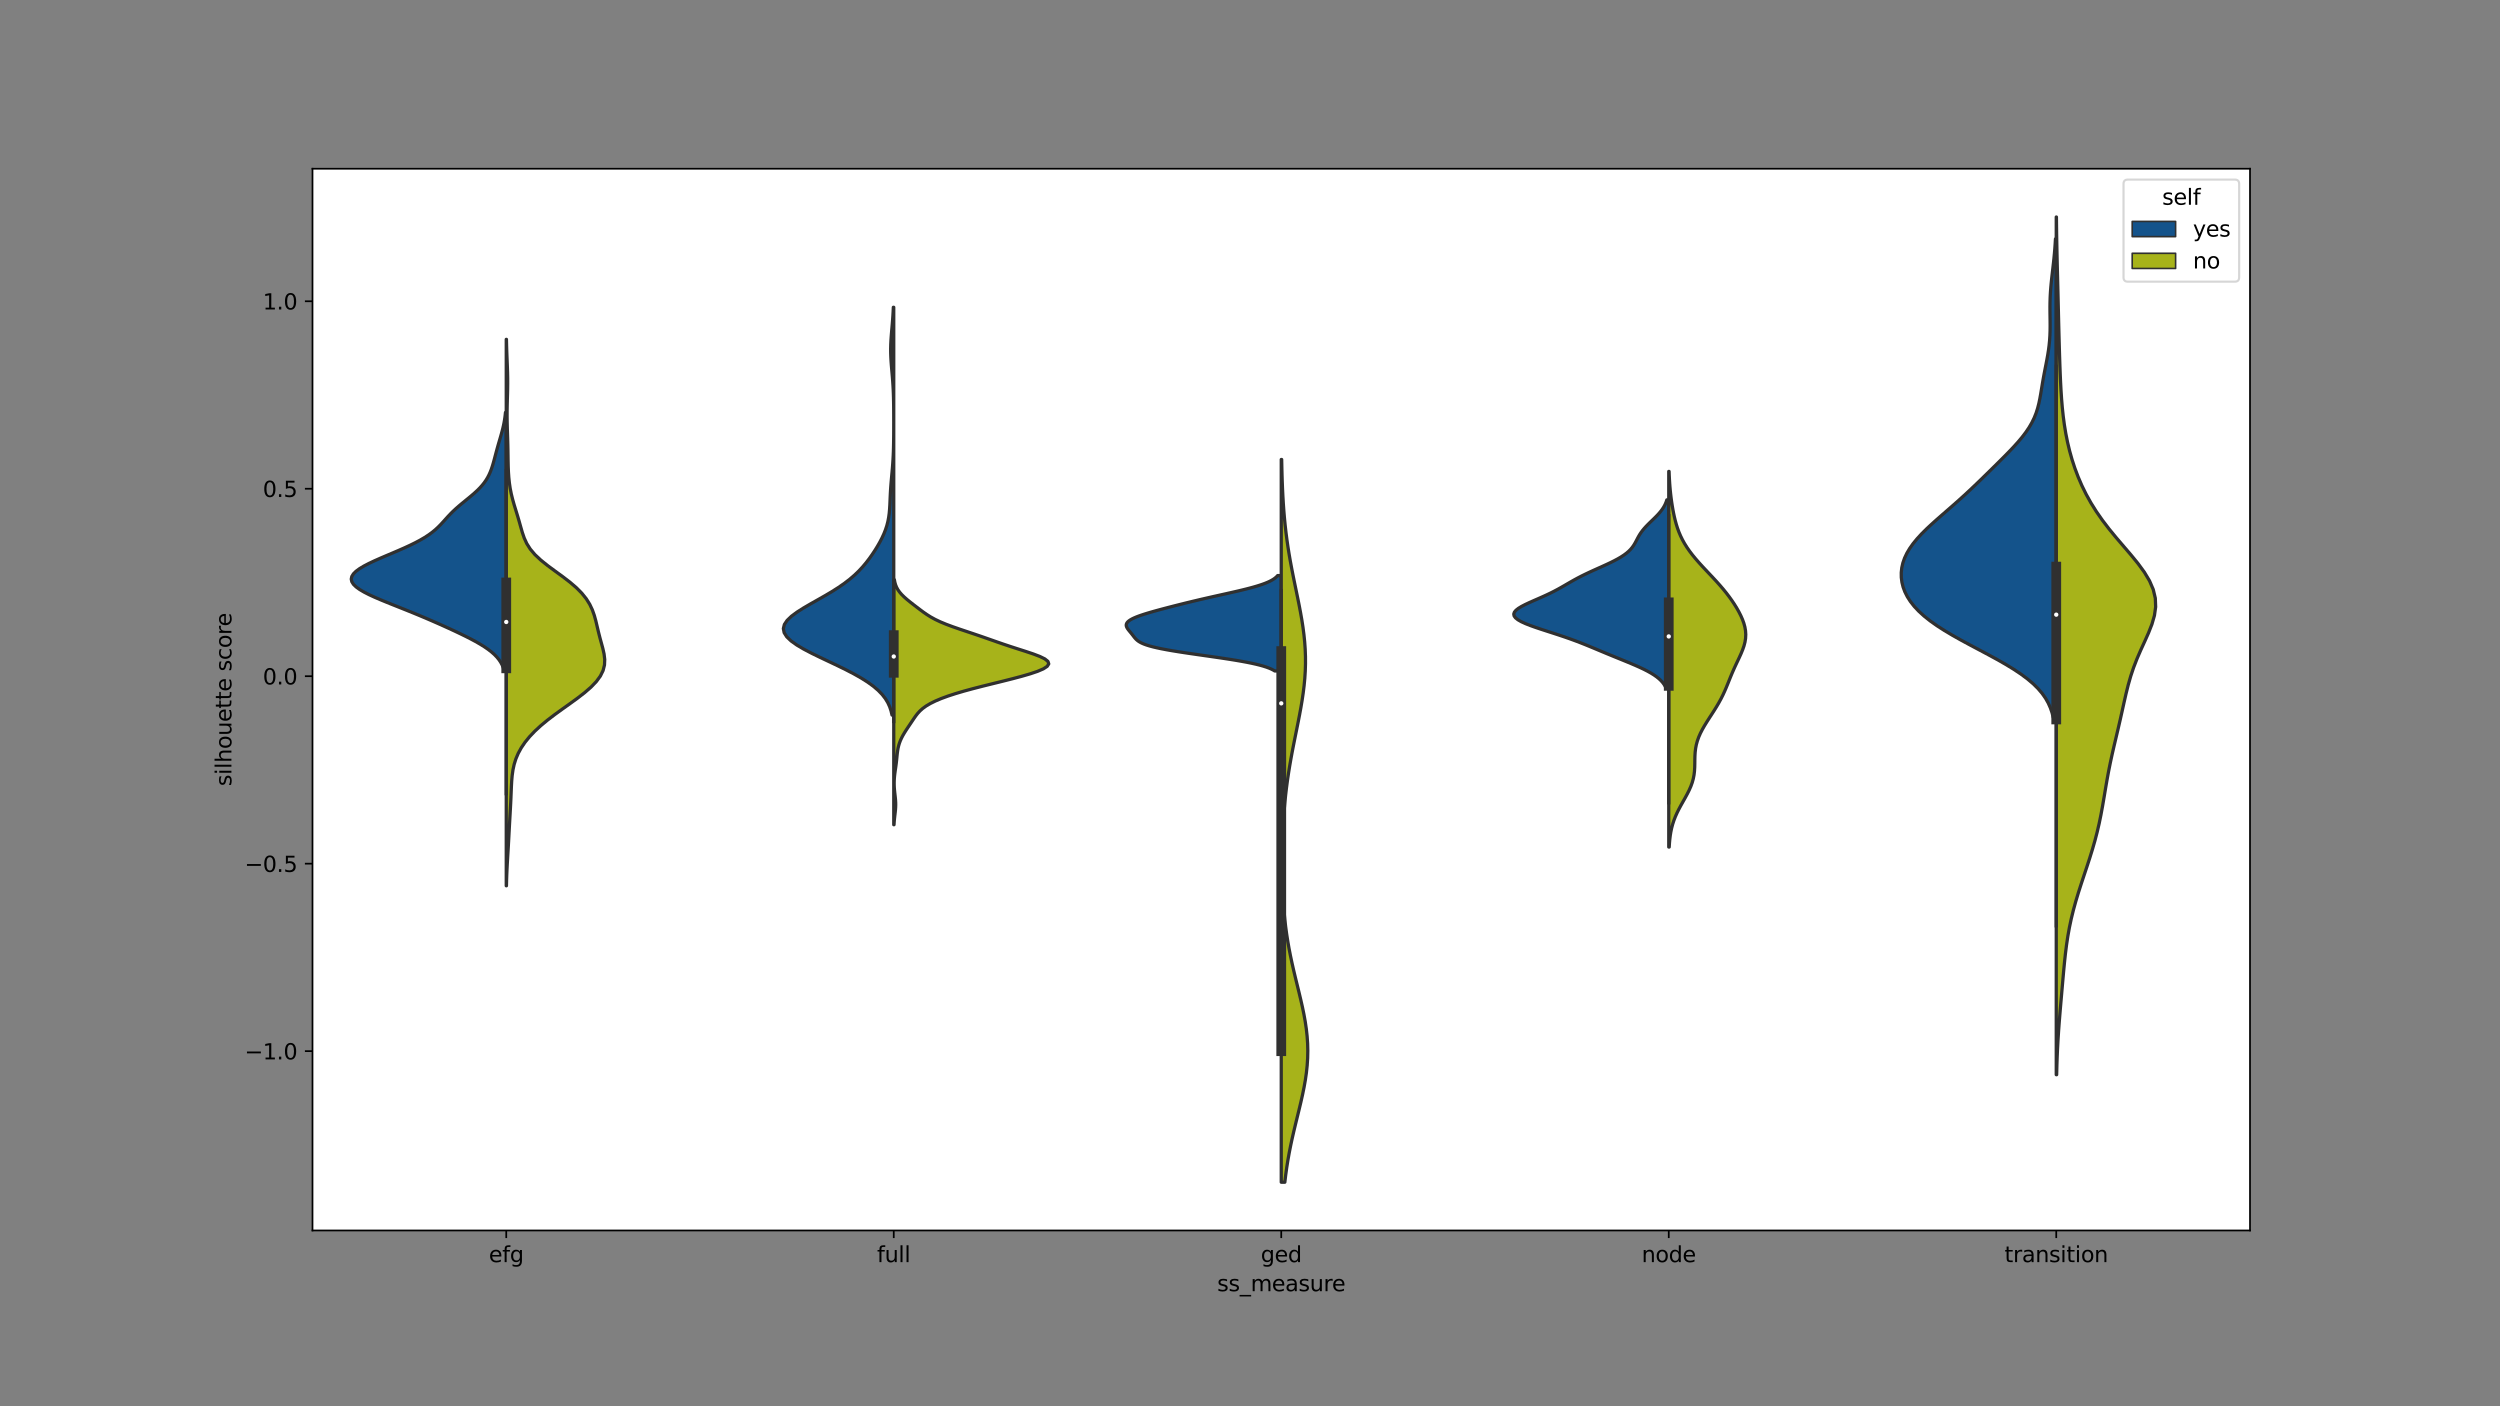 <?xml version="1.0" encoding="utf-8" standalone="no"?>
<!DOCTYPE svg PUBLIC "-//W3C//DTD SVG 1.1//EN"
  "http://www.w3.org/Graphics/SVG/1.1/DTD/svg11.dtd">
<svg height="648pt" version="1.1" viewBox="0 0 1152 648" width="1152pt" xmlns="http://www.w3.org/2000/svg" xmlns:xlink="http://www.w3.org/1999/xlink">
 <rect x="0" y="0" width="1152" height="648" fill="#808080" stroke="none"/>
 <defs>
  <style type="text/css">*{stroke-linecap:butt;stroke-linejoin:round;}</style>
 </defs>
 <g id="figure_1">
  <g id="patch_1">
   <path d="M 0 648 
L 1152 648 
L 1152 0 
L 0 0 
z
" style="fill:none;"/>
  </g>
  <g id="axes_1">
   <g id="patch_2">
    <path d="M 144 567 
L 1036.8 567 
L 1036.8 77.76 
L 144 77.76 
z
" style="fill:#ffffff;"/>
   </g>
   <g id="PolyCollection_1">
    <defs>
     <path d="M 233.28 -339.175 
L 232.282 -339.175 
L 231.894 -340.375 
L 231.39 -341.574 
L 230.751 -342.773 
L 229.955 -343.973 
L 228.985 -345.172 
L 227.828 -346.372 
L 226.475 -347.571 
L 224.923 -348.771 
L 223.177 -349.97 
L 221.249 -351.169 
L 219.156 -352.369 
L 216.92 -353.568 
L 214.564 -354.768 
L 212.112 -355.967 
L 209.584 -357.166 
L 206.995 -358.366 
L 204.356 -359.565 
L 201.669 -360.765 
L 198.934 -361.964 
L 196.146 -363.164 
L 193.299 -364.363 
L 190.394 -365.562 
L 187.434 -366.762 
L 184.435 -367.961 
L 181.421 -369.161 
L 178.429 -370.36 
L 175.507 -371.56 
L 172.712 -372.759 
L 170.106 -373.958 
L 167.756 -375.158 
L 165.726 -376.357 
L 164.077 -377.557 
L 162.859 -378.756 
L 162.111 -379.955 
L 161.856 -381.155 
L 162.102 -382.354 
L 162.838 -383.554 
L 164.038 -384.753 
L 165.662 -385.953 
L 167.654 -387.152 
L 169.953 -388.351 
L 172.489 -389.551 
L 175.192 -390.75 
L 177.993 -391.95 
L 180.826 -393.149 
L 183.632 -394.349 
L 186.357 -395.548 
L 188.956 -396.747 
L 191.395 -397.947 
L 193.647 -399.146 
L 195.694 -400.346 
L 197.534 -401.545 
L 199.171 -402.744 
L 200.625 -403.944 
L 201.923 -405.143 
L 203.103 -406.343 
L 204.208 -407.542 
L 205.283 -408.742 
L 206.368 -409.941 
L 207.499 -411.14 
L 208.7 -412.34 
L 209.982 -413.539 
L 211.343 -414.739 
L 212.769 -415.938 
L 214.235 -417.137 
L 215.709 -418.337 
L 217.159 -419.536 
L 218.551 -420.736 
L 219.858 -421.935 
L 221.06 -423.135 
L 222.143 -424.334 
L 223.102 -425.533 
L 223.942 -426.733 
L 224.668 -427.932 
L 225.295 -429.132 
L 225.837 -430.331 
L 226.308 -431.531 
L 226.723 -432.73 
L 227.098 -433.929 
L 227.443 -435.129 
L 227.77 -436.328 
L 228.087 -437.528 
L 228.402 -438.727 
L 228.72 -439.926 
L 229.046 -441.126 
L 229.38 -442.325 
L 229.722 -443.525 
L 230.071 -444.724 
L 230.421 -445.924 
L 230.767 -447.123 
L 231.105 -448.322 
L 231.426 -449.522 
L 231.727 -450.721 
L 232.001 -451.921 
L 232.246 -453.12 
L 232.459 -454.319 
L 232.641 -455.519 
L 232.792 -456.718 
L 232.915 -457.918 
L 233.28 -457.918 
L 233.28 -457.918 
L 233.28 -456.718 
L 233.28 -455.519 
L 233.28 -454.319 
L 233.28 -453.12 
L 233.28 -451.921 
L 233.28 -450.721 
L 233.28 -449.522 
L 233.28 -448.322 
L 233.28 -447.123 
L 233.28 -445.924 
L 233.28 -444.724 
L 233.28 -443.525 
L 233.28 -442.325 
L 233.28 -441.126 
L 233.28 -439.926 
L 233.28 -438.727 
L 233.28 -437.528 
L 233.28 -436.328 
L 233.28 -435.129 
L 233.28 -433.929 
L 233.28 -432.73 
L 233.28 -431.531 
L 233.28 -430.331 
L 233.28 -429.132 
L 233.28 -427.932 
L 233.28 -426.733 
L 233.28 -425.533 
L 233.28 -424.334 
L 233.28 -423.135 
L 233.28 -421.935 
L 233.28 -420.736 
L 233.28 -419.536 
L 233.28 -418.337 
L 233.28 -417.137 
L 233.28 -415.938 
L 233.28 -414.739 
L 233.28 -413.539 
L 233.28 -412.34 
L 233.28 -411.14 
L 233.28 -409.941 
L 233.28 -408.742 
L 233.28 -407.542 
L 233.28 -406.343 
L 233.28 -405.143 
L 233.28 -403.944 
L 233.28 -402.744 
L 233.28 -401.545 
L 233.28 -400.346 
L 233.28 -399.146 
L 233.28 -397.947 
L 233.28 -396.747 
L 233.28 -395.548 
L 233.28 -394.349 
L 233.28 -393.149 
L 233.28 -391.95 
L 233.28 -390.75 
L 233.28 -389.551 
L 233.28 -388.351 
L 233.28 -387.152 
L 233.28 -385.953 
L 233.28 -384.753 
L 233.28 -383.554 
L 233.28 -382.354 
L 233.28 -381.155 
L 233.28 -379.955 
L 233.28 -378.756 
L 233.28 -377.557 
L 233.28 -376.357 
L 233.28 -375.158 
L 233.28 -373.958 
L 233.28 -372.759 
L 233.28 -371.56 
L 233.28 -370.36 
L 233.28 -369.161 
L 233.28 -367.961 
L 233.28 -366.762 
L 233.28 -365.562 
L 233.28 -364.363 
L 233.28 -363.164 
L 233.28 -361.964 
L 233.28 -360.765 
L 233.28 -359.565 
L 233.28 -358.366 
L 233.28 -357.166 
L 233.28 -355.967 
L 233.28 -354.768 
L 233.28 -353.568 
L 233.28 -352.369 
L 233.28 -351.169 
L 233.28 -349.97 
L 233.28 -348.771 
L 233.28 -347.571 
L 233.28 -346.372 
L 233.28 -345.172 
L 233.28 -343.973 
L 233.28 -342.773 
L 233.28 -341.574 
L 233.28 -340.375 
L 233.28 -339.175 
z
" id="m1f018aa140" style="stroke:#303030;stroke-width:1.5;"/>
    </defs>
    <g clip-path="url(#p2d01a8bf87)">
     <use style="fill:#14538b;stroke:#303030;stroke-width:1.5;" x="0" xlink:href="#m1f018aa140" y="648"/>
    </g>
   </g>
   <g id="PolyCollection_2">
    <defs>
     <path d="M 233.372 -239.83 
L 233.28 -239.83 
L 233.28 -242.374 
L 233.28 -244.917 
L 233.28 -247.46 
L 233.28 -250.004 
L 233.28 -252.547 
L 233.28 -255.091 
L 233.28 -257.634 
L 233.28 -260.177 
L 233.28 -262.721 
L 233.28 -265.264 
L 233.28 -267.807 
L 233.28 -270.351 
L 233.28 -272.894 
L 233.28 -275.438 
L 233.28 -277.981 
L 233.28 -280.524 
L 233.28 -283.068 
L 233.28 -285.611 
L 233.28 -288.155 
L 233.28 -290.698 
L 233.28 -293.241 
L 233.28 -295.785 
L 233.28 -298.328 
L 233.28 -300.872 
L 233.28 -303.415 
L 233.28 -305.958 
L 233.28 -308.502 
L 233.28 -311.045 
L 233.28 -313.588 
L 233.28 -316.132 
L 233.28 -318.675 
L 233.28 -321.219 
L 233.28 -323.762 
L 233.28 -326.305 
L 233.28 -328.849 
L 233.28 -331.392 
L 233.28 -333.936 
L 233.28 -336.479 
L 233.28 -339.022 
L 233.28 -341.566 
L 233.28 -344.109 
L 233.28 -346.653 
L 233.28 -349.196 
L 233.28 -351.739 
L 233.28 -354.283 
L 233.28 -356.826 
L 233.28 -359.369 
L 233.28 -361.913 
L 233.28 -364.456 
L 233.28 -367 
L 233.28 -369.543 
L 233.28 -372.086 
L 233.28 -374.63 
L 233.28 -377.173 
L 233.28 -379.717 
L 233.28 -382.26 
L 233.28 -384.803 
L 233.28 -387.347 
L 233.28 -389.89 
L 233.28 -392.433 
L 233.28 -394.977 
L 233.28 -397.52 
L 233.28 -400.064 
L 233.28 -402.607 
L 233.28 -405.15 
L 233.28 -407.694 
L 233.28 -410.237 
L 233.28 -412.781 
L 233.28 -415.324 
L 233.28 -417.867 
L 233.28 -420.411 
L 233.28 -422.954 
L 233.28 -425.498 
L 233.28 -428.041 
L 233.28 -430.584 
L 233.28 -433.128 
L 233.28 -435.671 
L 233.28 -438.214 
L 233.28 -440.758 
L 233.28 -443.301 
L 233.28 -445.845 
L 233.28 -448.388 
L 233.28 -450.931 
L 233.28 -453.475 
L 233.28 -456.018 
L 233.28 -458.562 
L 233.28 -461.105 
L 233.28 -463.648 
L 233.28 -466.192 
L 233.28 -468.735 
L 233.28 -471.278 
L 233.28 -473.822 
L 233.28 -476.365 
L 233.28 -478.909 
L 233.28 -481.452 
L 233.28 -483.995 
L 233.28 -486.539 
L 233.28 -489.082 
L 233.28 -491.626 
L 233.369 -491.626 
L 233.369 -491.626 
L 233.425 -489.082 
L 233.501 -486.539 
L 233.594 -483.995 
L 233.697 -481.452 
L 233.797 -478.909 
L 233.88 -476.365 
L 233.931 -473.822 
L 233.941 -471.278 
L 233.911 -468.735 
L 233.852 -466.192 
L 233.779 -463.648 
L 233.712 -461.105 
L 233.671 -458.562 
L 233.665 -456.018 
L 233.698 -453.475 
L 233.762 -450.931 
L 233.844 -448.388 
L 233.927 -445.845 
L 233.999 -443.301 
L 234.051 -440.758 
L 234.089 -438.214 
L 234.125 -435.671 
L 234.18 -433.128 
L 234.28 -430.584 
L 234.451 -428.041 
L 234.716 -425.498 
L 235.095 -422.954 
L 235.599 -420.411 
L 236.224 -417.867 
L 236.947 -415.324 
L 237.724 -412.781 
L 238.506 -410.237 
L 239.253 -407.694 
L 239.965 -405.15 
L 240.698 -402.607 
L 241.57 -400.064 
L 242.736 -397.52 
L 244.348 -394.977 
L 246.508 -392.433 
L 249.224 -389.89 
L 252.398 -387.347 
L 255.846 -384.803 
L 259.336 -382.26 
L 262.647 -379.717 
L 265.608 -377.173 
L 268.121 -374.63 
L 270.157 -372.086 
L 271.744 -369.543 
L 272.945 -367 
L 273.848 -364.456 
L 274.552 -361.913 
L 275.159 -359.369 
L 275.758 -356.826 
L 276.403 -354.283 
L 277.099 -351.739 
L 277.787 -349.196 
L 278.356 -346.653 
L 278.659 -344.109 
L 278.548 -341.566 
L 277.903 -339.022 
L 276.654 -336.479 
L 274.789 -333.936 
L 272.352 -331.392 
L 269.431 -328.849 
L 266.151 -326.305 
L 262.651 -323.762 
L 259.078 -321.219 
L 255.57 -318.675 
L 252.241 -316.132 
L 249.173 -313.588 
L 246.418 -311.045 
L 244.002 -308.502 
L 241.931 -305.958 
L 240.203 -303.415 
L 238.806 -300.872 
L 237.723 -298.328 
L 236.926 -295.785 
L 236.374 -293.241 
L 236.016 -290.698 
L 235.795 -288.155 
L 235.655 -285.611 
L 235.55 -283.068 
L 235.447 -280.524 
L 235.329 -277.981 
L 235.196 -275.438 
L 235.051 -272.894 
L 234.905 -270.351 
L 234.763 -267.807 
L 234.626 -265.264 
L 234.491 -262.721 
L 234.353 -260.177 
L 234.208 -257.634 
L 234.056 -255.091 
L 233.903 -252.547 
L 233.757 -250.004 
L 233.626 -247.46 
L 233.516 -244.917 
L 233.432 -242.374 
L 233.372 -239.83 
z
" id="m96ca13c300" style="stroke:#303030;stroke-width:1.5;"/>
    </defs>
    <g clip-path="url(#p2d01a8bf87)">
     <use style="fill:#a7b31a;stroke:#303030;stroke-width:1.5;" x="0" xlink:href="#m96ca13c300" y="648"/>
    </g>
   </g>
   <g id="PolyCollection_3">
    <defs>
     <path d="M 411.84 -318.492 
L 411.04 -318.492 
L 410.598 -320.39 
L 409.971 -322.288 
L 409.109 -324.186 
L 407.964 -326.084 
L 406.491 -327.982 
L 404.654 -329.88 
L 402.427 -331.778 
L 399.806 -333.676 
L 396.801 -335.574 
L 393.446 -337.473 
L 389.795 -339.371 
L 385.922 -341.269 
L 381.923 -343.167 
L 377.913 -345.065 
L 374.022 -346.963 
L 370.393 -348.861 
L 367.177 -350.759 
L 364.515 -352.657 
L 362.535 -354.555 
L 361.334 -356.454 
L 360.968 -358.352 
L 361.444 -360.25 
L 362.719 -362.148 
L 364.702 -364.046 
L 367.264 -365.944 
L 370.253 -367.842 
L 373.506 -369.74 
L 376.868 -371.638 
L 380.204 -373.536 
L 383.404 -375.434 
L 386.394 -377.333 
L 389.13 -379.231 
L 391.596 -381.129 
L 393.8 -383.027 
L 395.767 -384.925 
L 397.528 -386.823 
L 399.121 -388.721 
L 400.577 -390.619 
L 401.925 -392.517 
L 403.18 -394.415 
L 404.35 -396.313 
L 405.432 -398.212 
L 406.415 -400.11 
L 407.288 -402.008 
L 408.037 -403.906 
L 408.655 -405.804 
L 409.14 -407.702 
L 409.5 -409.6 
L 409.753 -411.498 
L 409.923 -413.396 
L 410.037 -415.294 
L 410.121 -417.192 
L 410.201 -419.091 
L 410.294 -420.989 
L 410.409 -422.887 
L 410.55 -424.785 
L 410.71 -426.683 
L 410.882 -428.581 
L 411.056 -430.479 
L 411.22 -432.377 
L 411.367 -434.275 
L 411.492 -436.173 
L 411.594 -438.071 
L 411.672 -439.97 
L 411.729 -441.868 
L 411.77 -443.766 
L 411.797 -445.664 
L 411.814 -447.562 
L 411.825 -449.46 
L 411.83 -451.358 
L 411.832 -453.256 
L 411.83 -455.154 
L 411.824 -457.052 
L 411.813 -458.95 
L 411.796 -460.849 
L 411.768 -462.747 
L 411.727 -464.645 
L 411.668 -466.543 
L 411.589 -468.441 
L 411.487 -470.339 
L 411.361 -472.237 
L 411.214 -474.135 
L 411.053 -476.033 
L 410.886 -477.931 
L 410.726 -479.829 
L 410.588 -481.728 
L 410.483 -483.626 
L 410.424 -485.524 
L 410.416 -487.422 
L 410.46 -489.32 
L 410.552 -491.218 
L 410.682 -493.116 
L 410.837 -495.014 
L 411.004 -496.912 
L 411.168 -498.81 
L 411.319 -500.708 
L 411.452 -502.607 
L 411.561 -504.505 
L 411.647 -506.403 
L 411.84 -506.403 
L 411.84 -506.403 
L 411.84 -504.505 
L 411.84 -502.607 
L 411.84 -500.708 
L 411.84 -498.81 
L 411.84 -496.912 
L 411.84 -495.014 
L 411.84 -493.116 
L 411.84 -491.218 
L 411.84 -489.32 
L 411.84 -487.422 
L 411.84 -485.524 
L 411.84 -483.626 
L 411.84 -481.728 
L 411.84 -479.829 
L 411.84 -477.931 
L 411.84 -476.033 
L 411.84 -474.135 
L 411.84 -472.237 
L 411.84 -470.339 
L 411.84 -468.441 
L 411.84 -466.543 
L 411.84 -464.645 
L 411.84 -462.747 
L 411.84 -460.849 
L 411.84 -458.95 
L 411.84 -457.052 
L 411.84 -455.154 
L 411.84 -453.256 
L 411.84 -451.358 
L 411.84 -449.46 
L 411.84 -447.562 
L 411.84 -445.664 
L 411.84 -443.766 
L 411.84 -441.868 
L 411.84 -439.97 
L 411.84 -438.071 
L 411.84 -436.173 
L 411.84 -434.275 
L 411.84 -432.377 
L 411.84 -430.479 
L 411.84 -428.581 
L 411.84 -426.683 
L 411.84 -424.785 
L 411.84 -422.887 
L 411.84 -420.989 
L 411.84 -419.091 
L 411.84 -417.192 
L 411.84 -415.294 
L 411.84 -413.396 
L 411.84 -411.498 
L 411.84 -409.6 
L 411.84 -407.702 
L 411.84 -405.804 
L 411.84 -403.906 
L 411.84 -402.008 
L 411.84 -400.11 
L 411.84 -398.212 
L 411.84 -396.313 
L 411.84 -394.415 
L 411.84 -392.517 
L 411.84 -390.619 
L 411.84 -388.721 
L 411.84 -386.823 
L 411.84 -384.925 
L 411.84 -383.027 
L 411.84 -381.129 
L 411.84 -379.231 
L 411.84 -377.333 
L 411.84 -375.434 
L 411.84 -373.536 
L 411.84 -371.638 
L 411.84 -369.74 
L 411.84 -367.842 
L 411.84 -365.944 
L 411.84 -364.046 
L 411.84 -362.148 
L 411.84 -360.25 
L 411.84 -358.352 
L 411.84 -356.454 
L 411.84 -354.555 
L 411.84 -352.657 
L 411.84 -350.759 
L 411.84 -348.861 
L 411.84 -346.963 
L 411.84 -345.065 
L 411.84 -343.167 
L 411.84 -341.269 
L 411.84 -339.371 
L 411.84 -337.473 
L 411.84 -335.574 
L 411.84 -333.676 
L 411.84 -331.778 
L 411.84 -329.88 
L 411.84 -327.982 
L 411.84 -326.084 
L 411.84 -324.186 
L 411.84 -322.288 
L 411.84 -320.39 
L 411.84 -318.492 
z
" id="m45a79fd189" style="stroke:#303030;stroke-width:1.5;"/>
    </defs>
    <g clip-path="url(#p2d01a8bf87)">
     <use style="fill:#14538b;stroke:#303030;stroke-width:1.5;" x="0" xlink:href="#m45a79fd189" y="648"/>
    </g>
   </g>
   <g id="PolyCollection_4">
    <defs>
     <path d="M 411.962 -267.965 
L 411.84 -267.965 
L 411.84 -269.105 
L 411.84 -270.246 
L 411.84 -271.386 
L 411.84 -272.526 
L 411.84 -273.666 
L 411.84 -274.806 
L 411.84 -275.947 
L 411.84 -277.087 
L 411.84 -278.227 
L 411.84 -279.367 
L 411.84 -280.507 
L 411.84 -281.648 
L 411.84 -282.788 
L 411.84 -283.928 
L 411.84 -285.068 
L 411.84 -286.208 
L 411.84 -287.349 
L 411.84 -288.489 
L 411.84 -289.629 
L 411.84 -290.769 
L 411.84 -291.91 
L 411.84 -293.05 
L 411.84 -294.19 
L 411.84 -295.33 
L 411.84 -296.47 
L 411.84 -297.611 
L 411.84 -298.751 
L 411.84 -299.891 
L 411.84 -301.031 
L 411.84 -302.171 
L 411.84 -303.312 
L 411.84 -304.452 
L 411.84 -305.592 
L 411.84 -306.732 
L 411.84 -307.872 
L 411.84 -309.013 
L 411.84 -310.153 
L 411.84 -311.293 
L 411.84 -312.433 
L 411.84 -313.573 
L 411.84 -314.714 
L 411.84 -315.854 
L 411.84 -316.994 
L 411.84 -318.134 
L 411.84 -319.274 
L 411.84 -320.415 
L 411.84 -321.555 
L 411.84 -322.695 
L 411.84 -323.835 
L 411.84 -324.976 
L 411.84 -326.116 
L 411.84 -327.256 
L 411.84 -328.396 
L 411.84 -329.536 
L 411.84 -330.677 
L 411.84 -331.817 
L 411.84 -332.957 
L 411.84 -334.097 
L 411.84 -335.237 
L 411.84 -336.378 
L 411.84 -337.518 
L 411.84 -338.658 
L 411.84 -339.798 
L 411.84 -340.938 
L 411.84 -342.079 
L 411.84 -343.219 
L 411.84 -344.359 
L 411.84 -345.499 
L 411.84 -346.639 
L 411.84 -347.78 
L 411.84 -348.92 
L 411.84 -350.06 
L 411.84 -351.2 
L 411.84 -352.341 
L 411.84 -353.481 
L 411.84 -354.621 
L 411.84 -355.761 
L 411.84 -356.901 
L 411.84 -358.042 
L 411.84 -359.182 
L 411.84 -360.322 
L 411.84 -361.462 
L 411.84 -362.602 
L 411.84 -363.743 
L 411.84 -364.883 
L 411.84 -366.023 
L 411.84 -367.163 
L 411.84 -368.303 
L 411.84 -369.444 
L 411.84 -370.584 
L 411.84 -371.724 
L 411.84 -372.864 
L 411.84 -374.004 
L 411.84 -375.145 
L 411.84 -376.285 
L 411.84 -377.425 
L 411.84 -378.565 
L 411.84 -379.705 
L 411.84 -380.846 
L 412.135 -380.846 
L 412.135 -380.846 
L 412.345 -379.705 
L 412.663 -378.565 
L 413.12 -377.425 
L 413.741 -376.285 
L 414.545 -375.145 
L 415.535 -374.004 
L 416.696 -372.864 
L 417.998 -371.724 
L 419.4 -370.584 
L 420.858 -369.444 
L 422.34 -368.303 
L 423.836 -367.163 
L 425.371 -366.023 
L 427.001 -364.883 
L 428.807 -363.743 
L 430.876 -362.602 
L 433.272 -361.462 
L 436.018 -360.322 
L 439.077 -359.182 
L 442.364 -358.042 
L 445.763 -356.901 
L 449.165 -355.761 
L 452.5 -354.621 
L 455.762 -353.481 
L 459 -352.341 
L 462.294 -351.2 
L 465.705 -350.06 
L 469.233 -348.92 
L 472.787 -347.78 
L 476.183 -346.639 
L 479.172 -345.499 
L 481.487 -344.359 
L 482.9 -343.219 
L 483.264 -342.079 
L 482.539 -340.938 
L 480.785 -339.798 
L 478.137 -338.658 
L 474.768 -337.518 
L 470.856 -336.378 
L 466.565 -335.237 
L 462.041 -334.097 
L 457.42 -332.957 
L 452.829 -331.817 
L 448.386 -330.677 
L 444.194 -329.536 
L 440.328 -328.396 
L 436.833 -327.256 
L 433.733 -326.116 
L 431.031 -324.976 
L 428.722 -323.835 
L 426.791 -322.695 
L 425.209 -321.555 
L 423.927 -320.415 
L 422.879 -319.274 
L 421.99 -318.134 
L 421.189 -316.994 
L 420.422 -315.854 
L 419.659 -314.714 
L 418.892 -313.573 
L 418.127 -312.433 
L 417.379 -311.293 
L 416.667 -310.153 
L 416.006 -309.013 
L 415.412 -307.872 
L 414.896 -306.732 
L 414.464 -305.592 
L 414.118 -304.452 
L 413.849 -303.312 
L 413.646 -302.171 
L 413.493 -301.031 
L 413.37 -299.891 
L 413.259 -298.751 
L 413.144 -297.611 
L 413.015 -296.47 
L 412.868 -295.33 
L 412.707 -294.19 
L 412.541 -293.05 
L 412.383 -291.91 
L 412.245 -290.769 
L 412.137 -289.629 
L 412.066 -288.489 
L 412.036 -287.349 
L 412.047 -286.208 
L 412.097 -285.068 
L 412.183 -283.928 
L 412.297 -282.788 
L 412.425 -281.648 
L 412.552 -280.507 
L 412.658 -279.367 
L 412.726 -278.227 
L 412.744 -277.087 
L 412.708 -275.947 
L 412.626 -274.806 
L 412.51 -273.666 
L 412.377 -272.526 
L 412.246 -271.386 
L 412.129 -270.246 
L 412.034 -269.105 
L 411.962 -267.965 
z
" id="m6dee5b757b" style="stroke:#303030;stroke-width:1.5;"/>
    </defs>
    <g clip-path="url(#p2d01a8bf87)">
     <use style="fill:#a7b31a;stroke:#303030;stroke-width:1.5;" x="0" xlink:href="#m6dee5b757b" y="648"/>
    </g>
   </g>
   <g id="PolyCollection_5">
    <defs>
     <path d="M 590.4 -338.808 
L 587.414 -338.808 
L 586.676 -339.252 
L 585.797 -339.696 
L 584.762 -340.14 
L 583.557 -340.585 
L 582.169 -341.029 
L 580.588 -341.473 
L 578.806 -341.917 
L 576.822 -342.361 
L 574.635 -342.805 
L 572.253 -343.249 
L 569.688 -343.694 
L 566.959 -344.138 
L 564.089 -344.582 
L 561.107 -345.026 
L 558.046 -345.47 
L 554.943 -345.914 
L 551.839 -346.359 
L 548.772 -346.803 
L 545.785 -347.247 
L 542.913 -347.691 
L 540.193 -348.135 
L 537.653 -348.579 
L 535.318 -349.024 
L 533.205 -349.468 
L 531.322 -349.912 
L 529.671 -350.356 
L 528.248 -350.8 
L 527.04 -351.244 
L 526.028 -351.688 
L 525.191 -352.133 
L 524.502 -352.577 
L 523.934 -353.021 
L 523.458 -353.465 
L 523.048 -353.909 
L 522.68 -354.353 
L 522.335 -354.798 
L 521.995 -355.242 
L 521.651 -355.686 
L 521.297 -356.13 
L 520.934 -356.574 
L 520.566 -357.018 
L 520.204 -357.463 
L 519.859 -357.907 
L 519.547 -358.351 
L 519.286 -358.795 
L 519.092 -359.239 
L 518.984 -359.683 
L 518.976 -360.127 
L 519.083 -360.572 
L 519.315 -361.016 
L 519.681 -361.46 
L 520.185 -361.904 
L 520.829 -362.348 
L 521.611 -362.792 
L 522.526 -363.237 
L 523.567 -363.681 
L 524.724 -364.125 
L 525.986 -364.569 
L 527.341 -365.013 
L 528.777 -365.457 
L 530.28 -365.902 
L 531.841 -366.346 
L 533.448 -366.79 
L 535.091 -367.234 
L 536.765 -367.678 
L 538.464 -368.122 
L 540.184 -368.567 
L 541.924 -369.011 
L 543.684 -369.455 
L 545.465 -369.899 
L 547.27 -370.343 
L 549.1 -370.787 
L 550.958 -371.231 
L 552.845 -371.676 
L 554.76 -372.12 
L 556.702 -372.564 
L 558.667 -373.008 
L 560.65 -373.452 
L 562.642 -373.896 
L 564.633 -374.341 
L 566.613 -374.785 
L 568.568 -375.229 
L 570.485 -375.673 
L 572.349 -376.117 
L 574.149 -376.561 
L 575.87 -377.006 
L 577.502 -377.45 
L 579.034 -377.894 
L 580.461 -378.338 
L 581.775 -378.782 
L 582.975 -379.226 
L 584.06 -379.67 
L 585.03 -380.115 
L 585.89 -380.559 
L 586.643 -381.003 
L 587.298 -381.447 
L 587.861 -381.891 
L 588.339 -382.335 
L 588.742 -382.78 
L 590.4 -382.78 
L 590.4 -382.78 
L 590.4 -382.335 
L 590.4 -381.891 
L 590.4 -381.447 
L 590.4 -381.003 
L 590.4 -380.559 
L 590.4 -380.115 
L 590.4 -379.67 
L 590.4 -379.226 
L 590.4 -378.782 
L 590.4 -378.338 
L 590.4 -377.894 
L 590.4 -377.45 
L 590.4 -377.006 
L 590.4 -376.561 
L 590.4 -376.117 
L 590.4 -375.673 
L 590.4 -375.229 
L 590.4 -374.785 
L 590.4 -374.341 
L 590.4 -373.896 
L 590.4 -373.452 
L 590.4 -373.008 
L 590.4 -372.564 
L 590.4 -372.12 
L 590.4 -371.676 
L 590.4 -371.231 
L 590.4 -370.787 
L 590.4 -370.343 
L 590.4 -369.899 
L 590.4 -369.455 
L 590.4 -369.011 
L 590.4 -368.567 
L 590.4 -368.122 
L 590.4 -367.678 
L 590.4 -367.234 
L 590.4 -366.79 
L 590.4 -366.346 
L 590.4 -365.902 
L 590.4 -365.457 
L 590.4 -365.013 
L 590.4 -364.569 
L 590.4 -364.125 
L 590.4 -363.681 
L 590.4 -363.237 
L 590.4 -362.792 
L 590.4 -362.348 
L 590.4 -361.904 
L 590.4 -361.46 
L 590.4 -361.016 
L 590.4 -360.572 
L 590.4 -360.127 
L 590.4 -359.683 
L 590.4 -359.239 
L 590.4 -358.795 
L 590.4 -358.351 
L 590.4 -357.907 
L 590.4 -357.463 
L 590.4 -357.018 
L 590.4 -356.574 
L 590.4 -356.13 
L 590.4 -355.686 
L 590.4 -355.242 
L 590.4 -354.798 
L 590.4 -354.353 
L 590.4 -353.909 
L 590.4 -353.465 
L 590.4 -353.021 
L 590.4 -352.577 
L 590.4 -352.133 
L 590.4 -351.688 
L 590.4 -351.244 
L 590.4 -350.8 
L 590.4 -350.356 
L 590.4 -349.912 
L 590.4 -349.468 
L 590.4 -349.024 
L 590.4 -348.579 
L 590.4 -348.135 
L 590.4 -347.691 
L 590.4 -347.247 
L 590.4 -346.803 
L 590.4 -346.359 
L 590.4 -345.914 
L 590.4 -345.47 
L 590.4 -345.026 
L 590.4 -344.582 
L 590.4 -344.138 
L 590.4 -343.694 
L 590.4 -343.249 
L 590.4 -342.805 
L 590.4 -342.361 
L 590.4 -341.917 
L 590.4 -341.473 
L 590.4 -341.029 
L 590.4 -340.585 
L 590.4 -340.14 
L 590.4 -339.696 
L 590.4 -339.252 
L 590.4 -338.808 
z
" id="m30cf4cdbc0" style="stroke:#303030;stroke-width:1.5;"/>
    </defs>
    <g clip-path="url(#p2d01a8bf87)">
     <use style="fill:#14538b;stroke:#303030;stroke-width:1.5;" x="0" xlink:href="#m30cf4cdbc0" y="648"/>
    </g>
   </g>
   <g id="PolyCollection_6">
    <defs>
     <path d="M 592.056 -103.238 
L 590.4 -103.238 
L 590.4 -106.602 
L 590.4 -109.966 
L 590.4 -113.33 
L 590.4 -116.694 
L 590.4 -120.058 
L 590.4 -123.422 
L 590.4 -126.786 
L 590.4 -130.15 
L 590.4 -133.514 
L 590.4 -136.878 
L 590.4 -140.242 
L 590.4 -143.606 
L 590.4 -146.97 
L 590.4 -150.334 
L 590.4 -153.698 
L 590.4 -157.062 
L 590.4 -160.426 
L 590.4 -163.79 
L 590.4 -167.154 
L 590.4 -170.518 
L 590.4 -173.882 
L 590.4 -177.246 
L 590.4 -180.61 
L 590.4 -183.974 
L 590.4 -187.338 
L 590.4 -190.702 
L 590.4 -194.066 
L 590.4 -197.43 
L 590.4 -200.794 
L 590.4 -204.158 
L 590.4 -207.522 
L 590.4 -210.886 
L 590.4 -214.25 
L 590.4 -217.614 
L 590.4 -220.978 
L 590.4 -224.342 
L 590.4 -227.706 
L 590.4 -231.07 
L 590.4 -234.433 
L 590.4 -237.797 
L 590.4 -241.161 
L 590.4 -244.525 
L 590.4 -247.889 
L 590.4 -251.253 
L 590.4 -254.617 
L 590.4 -257.981 
L 590.4 -261.345 
L 590.4 -264.709 
L 590.4 -268.073 
L 590.4 -271.437 
L 590.4 -274.801 
L 590.4 -278.165 
L 590.4 -281.529 
L 590.4 -284.893 
L 590.4 -288.257 
L 590.4 -291.621 
L 590.4 -294.985 
L 590.4 -298.349 
L 590.4 -301.713 
L 590.4 -305.077 
L 590.4 -308.441 
L 590.4 -311.805 
L 590.4 -315.169 
L 590.4 -318.533 
L 590.4 -321.897 
L 590.4 -325.261 
L 590.4 -328.625 
L 590.4 -331.989 
L 590.4 -335.353 
L 590.4 -338.717 
L 590.4 -342.081 
L 590.4 -345.445 
L 590.4 -348.809 
L 590.4 -352.173 
L 590.4 -355.537 
L 590.4 -358.901 
L 590.4 -362.265 
L 590.4 -365.629 
L 590.4 -368.993 
L 590.4 -372.357 
L 590.4 -375.721 
L 590.4 -379.085 
L 590.4 -382.449 
L 590.4 -385.813 
L 590.4 -389.177 
L 590.4 -392.541 
L 590.4 -395.905 
L 590.4 -399.269 
L 590.4 -402.633 
L 590.4 -405.997 
L 590.4 -409.361 
L 590.4 -412.725 
L 590.4 -416.089 
L 590.4 -419.453 
L 590.4 -422.816 
L 590.4 -426.18 
L 590.4 -429.544 
L 590.4 -432.908 
L 590.4 -436.272 
L 590.596 -436.272 
L 590.596 -436.272 
L 590.662 -432.908 
L 590.746 -429.544 
L 590.852 -426.18 
L 590.985 -422.816 
L 591.148 -419.453 
L 591.347 -416.089 
L 591.585 -412.725 
L 591.868 -409.361 
L 592.199 -405.997 
L 592.581 -402.633 
L 593.015 -399.269 
L 593.502 -395.905 
L 594.041 -392.541 
L 594.627 -389.177 
L 595.256 -385.813 
L 595.918 -382.449 
L 596.604 -379.085 
L 597.301 -375.721 
L 597.995 -372.357 
L 598.67 -368.993 
L 599.31 -365.629 
L 599.898 -362.265 
L 600.418 -358.901 
L 600.855 -355.537 
L 601.198 -352.173 
L 601.435 -348.809 
L 601.56 -345.445 
L 601.57 -342.081 
L 601.464 -338.717 
L 601.246 -335.353 
L 600.924 -331.989 
L 600.507 -328.625 
L 600.008 -325.261 
L 599.442 -321.897 
L 598.823 -318.533 
L 598.167 -315.169 
L 597.491 -311.805 
L 596.809 -308.441 
L 596.136 -305.077 
L 595.482 -301.713 
L 594.859 -298.349 
L 594.274 -294.985 
L 593.733 -291.621 
L 593.241 -288.257 
L 592.798 -284.893 
L 592.406 -281.529 
L 592.064 -278.165 
L 591.77 -274.801 
L 591.521 -271.437 
L 591.315 -268.073 
L 591.149 -264.709 
L 591.019 -261.345 
L 590.925 -257.981 
L 590.865 -254.617 
L 590.838 -251.253 
L 590.843 -247.889 
L 590.884 -244.525 
L 590.961 -241.161 
L 591.079 -237.797 
L 591.241 -234.433 
L 591.452 -231.07 
L 591.717 -227.706 
L 592.041 -224.342 
L 592.429 -220.978 
L 592.884 -217.614 
L 593.407 -214.25 
L 593.999 -210.886 
L 594.656 -207.522 
L 595.371 -204.158 
L 596.136 -200.794 
L 596.938 -197.43 
L 597.761 -194.066 
L 598.584 -190.702 
L 599.388 -187.338 
L 600.149 -183.974 
L 600.844 -180.61 
L 601.451 -177.246 
L 601.948 -173.882 
L 602.319 -170.518 
L 602.551 -167.154 
L 602.634 -163.79 
L 602.565 -160.426 
L 602.348 -157.062 
L 601.99 -153.698 
L 601.504 -150.334 
L 600.907 -146.97 
L 600.22 -143.606 
L 599.464 -140.242 
L 598.663 -136.878 
L 597.84 -133.514 
L 597.017 -130.15 
L 596.212 -126.786 
L 595.442 -123.422 
L 594.72 -120.058 
L 594.055 -116.694 
L 593.455 -113.33 
L 592.922 -109.966 
L 592.456 -106.602 
L 592.056 -103.238 
z
" id="m541cdbe56a" style="stroke:#303030;stroke-width:1.5;"/>
    </defs>
    <g clip-path="url(#p2d01a8bf87)">
     <use style="fill:#a7b31a;stroke:#303030;stroke-width:1.5;" x="0" xlink:href="#m541cdbe56a" y="648"/>
    </g>
   </g>
   <g id="PolyCollection_7">
    <defs>
     <path d="M 768.96 -330.837 
L 767.738 -330.837 
L 767.326 -331.714 
L 766.809 -332.591 
L 766.17 -333.468 
L 765.395 -334.345 
L 764.471 -335.222 
L 763.388 -336.099 
L 762.14 -336.976 
L 760.728 -337.853 
L 759.155 -338.73 
L 757.434 -339.607 
L 755.58 -340.484 
L 753.615 -341.361 
L 751.563 -342.238 
L 749.452 -343.115 
L 747.306 -343.991 
L 745.149 -344.868 
L 742.999 -345.745 
L 740.868 -346.622 
L 738.757 -347.499 
L 736.663 -348.376 
L 734.572 -349.253 
L 732.463 -350.13 
L 730.314 -351.007 
L 728.098 -351.884 
L 725.795 -352.761 
L 723.389 -353.638 
L 720.877 -354.515 
L 718.266 -355.392 
L 715.581 -356.269 
L 712.862 -357.146 
L 710.163 -358.023 
L 707.551 -358.9 
L 705.099 -359.777 
L 702.884 -360.654 
L 700.98 -361.531 
L 699.451 -362.408 
L 698.349 -363.285 
L 697.706 -364.162 
L 697.536 -365.039 
L 697.829 -365.916 
L 698.554 -366.793 
L 699.666 -367.67 
L 701.1 -368.547 
L 702.787 -369.424 
L 704.652 -370.301 
L 706.621 -371.178 
L 708.627 -372.055 
L 710.615 -372.932 
L 712.544 -373.809 
L 714.387 -374.686 
L 716.134 -375.563 
L 717.788 -376.44 
L 719.366 -377.317 
L 720.893 -378.194 
L 722.4 -379.071 
L 723.917 -379.948 
L 725.475 -380.825 
L 727.095 -381.702 
L 728.792 -382.579 
L 730.571 -383.456 
L 732.425 -384.333 
L 734.338 -385.21 
L 736.287 -386.087 
L 738.242 -386.964 
L 740.167 -387.841 
L 742.03 -388.718 
L 743.798 -389.595 
L 745.444 -390.472 
L 746.946 -391.349 
L 748.291 -392.225 
L 749.472 -393.102 
L 750.493 -393.979 
L 751.363 -394.856 
L 752.1 -395.733 
L 752.726 -396.61 
L 753.268 -397.487 
L 753.753 -398.364 
L 754.212 -399.241 
L 754.671 -400.118 
L 755.155 -400.995 
L 755.684 -401.872 
L 756.273 -402.749 
L 756.93 -403.626 
L 757.657 -404.503 
L 758.449 -405.38 
L 759.296 -406.257 
L 760.181 -407.134 
L 761.088 -408.011 
L 761.996 -408.888 
L 762.885 -409.765 
L 763.738 -410.642 
L 764.537 -411.519 
L 765.27 -412.396 
L 765.929 -413.273 
L 766.51 -414.15 
L 767.01 -415.027 
L 767.434 -415.904 
L 767.784 -416.781 
L 768.069 -417.658 
L 768.96 -417.658 
L 768.96 -417.658 
L 768.96 -416.781 
L 768.96 -415.904 
L 768.96 -415.027 
L 768.96 -414.15 
L 768.96 -413.273 
L 768.96 -412.396 
L 768.96 -411.519 
L 768.96 -410.642 
L 768.96 -409.765 
L 768.96 -408.888 
L 768.96 -408.011 
L 768.96 -407.134 
L 768.96 -406.257 
L 768.96 -405.38 
L 768.96 -404.503 
L 768.96 -403.626 
L 768.96 -402.749 
L 768.96 -401.872 
L 768.96 -400.995 
L 768.96 -400.118 
L 768.96 -399.241 
L 768.96 -398.364 
L 768.96 -397.487 
L 768.96 -396.61 
L 768.96 -395.733 
L 768.96 -394.856 
L 768.96 -393.979 
L 768.96 -393.102 
L 768.96 -392.225 
L 768.96 -391.349 
L 768.96 -390.472 
L 768.96 -389.595 
L 768.96 -388.718 
L 768.96 -387.841 
L 768.96 -386.964 
L 768.96 -386.087 
L 768.96 -385.21 
L 768.96 -384.333 
L 768.96 -383.456 
L 768.96 -382.579 
L 768.96 -381.702 
L 768.96 -380.825 
L 768.96 -379.948 
L 768.96 -379.071 
L 768.96 -378.194 
L 768.96 -377.317 
L 768.96 -376.44 
L 768.96 -375.563 
L 768.96 -374.686 
L 768.96 -373.809 
L 768.96 -372.932 
L 768.96 -372.055 
L 768.96 -371.178 
L 768.96 -370.301 
L 768.96 -369.424 
L 768.96 -368.547 
L 768.96 -367.67 
L 768.96 -366.793 
L 768.96 -365.916 
L 768.96 -365.039 
L 768.96 -364.162 
L 768.96 -363.285 
L 768.96 -362.408 
L 768.96 -361.531 
L 768.96 -360.654 
L 768.96 -359.777 
L 768.96 -358.9 
L 768.96 -358.023 
L 768.96 -357.146 
L 768.96 -356.269 
L 768.96 -355.392 
L 768.96 -354.515 
L 768.96 -353.638 
L 768.96 -352.761 
L 768.96 -351.884 
L 768.96 -351.007 
L 768.96 -350.13 
L 768.96 -349.253 
L 768.96 -348.376 
L 768.96 -347.499 
L 768.96 -346.622 
L 768.96 -345.745 
L 768.96 -344.868 
L 768.96 -343.991 
L 768.96 -343.115 
L 768.96 -342.238 
L 768.96 -341.361 
L 768.96 -340.484 
L 768.96 -339.607 
L 768.96 -338.73 
L 768.96 -337.853 
L 768.96 -336.976 
L 768.96 -336.099 
L 768.96 -335.222 
L 768.96 -334.345 
L 768.96 -333.468 
L 768.96 -332.591 
L 768.96 -331.714 
L 768.96 -330.837 
z
" id="m605e7d1992" style="stroke:#303030;stroke-width:1.5;"/>
    </defs>
    <g clip-path="url(#p2d01a8bf87)">
     <use style="fill:#14538b;stroke:#303030;stroke-width:1.5;" x="0" xlink:href="#m605e7d1992" y="648"/>
    </g>
   </g>
   <g id="PolyCollection_8">
    <defs>
     <path d="M 769.172 -257.683 
L 768.96 -257.683 
L 768.96 -259.432 
L 768.96 -261.18 
L 768.96 -262.929 
L 768.96 -264.677 
L 768.96 -266.425 
L 768.96 -268.174 
L 768.96 -269.922 
L 768.96 -271.67 
L 768.96 -273.419 
L 768.96 -275.167 
L 768.96 -276.915 
L 768.96 -278.664 
L 768.96 -280.412 
L 768.96 -282.161 
L 768.96 -283.909 
L 768.96 -285.657 
L 768.96 -287.406 
L 768.96 -289.154 
L 768.96 -290.902 
L 768.96 -292.651 
L 768.96 -294.399 
L 768.96 -296.147 
L 768.96 -297.896 
L 768.96 -299.644 
L 768.96 -301.393 
L 768.96 -303.141 
L 768.96 -304.889 
L 768.96 -306.638 
L 768.96 -308.386 
L 768.96 -310.134 
L 768.96 -311.883 
L 768.96 -313.631 
L 768.96 -315.379 
L 768.96 -317.128 
L 768.96 -318.876 
L 768.96 -320.625 
L 768.96 -322.373 
L 768.96 -324.121 
L 768.96 -325.87 
L 768.96 -327.618 
L 768.96 -329.366 
L 768.96 -331.115 
L 768.96 -332.863 
L 768.96 -334.611 
L 768.96 -336.36 
L 768.96 -338.108 
L 768.96 -339.857 
L 768.96 -341.605 
L 768.96 -343.353 
L 768.96 -345.102 
L 768.96 -346.85 
L 768.96 -348.598 
L 768.96 -350.347 
L 768.96 -352.095 
L 768.96 -353.843 
L 768.96 -355.592 
L 768.96 -357.34 
L 768.96 -359.089 
L 768.96 -360.837 
L 768.96 -362.585 
L 768.96 -364.334 
L 768.96 -366.082 
L 768.96 -367.83 
L 768.96 -369.579 
L 768.96 -371.327 
L 768.96 -373.076 
L 768.96 -374.824 
L 768.96 -376.572 
L 768.96 -378.321 
L 768.96 -380.069 
L 768.96 -381.817 
L 768.96 -383.566 
L 768.96 -385.314 
L 768.96 -387.062 
L 768.96 -388.811 
L 768.96 -390.559 
L 768.96 -392.308 
L 768.96 -394.056 
L 768.96 -395.804 
L 768.96 -397.553 
L 768.96 -399.301 
L 768.96 -401.049 
L 768.96 -402.798 
L 768.96 -404.546 
L 768.96 -406.294 
L 768.96 -408.043 
L 768.96 -409.791 
L 768.96 -411.54 
L 768.96 -413.288 
L 768.96 -415.036 
L 768.96 -416.785 
L 768.96 -418.533 
L 768.96 -420.281 
L 768.96 -422.03 
L 768.96 -423.778 
L 768.96 -425.526 
L 768.96 -427.275 
L 768.96 -429.023 
L 768.96 -430.772 
L 769.117 -430.772 
L 769.117 -430.772 
L 769.182 -429.023 
L 769.266 -427.275 
L 769.373 -425.526 
L 769.503 -423.778 
L 769.659 -422.03 
L 769.842 -420.281 
L 770.051 -418.533 
L 770.288 -416.785 
L 770.554 -415.036 
L 770.851 -413.288 
L 771.183 -411.54 
L 771.556 -409.791 
L 771.98 -408.043 
L 772.464 -406.294 
L 773.021 -404.546 
L 773.665 -402.798 
L 774.408 -401.049 
L 775.26 -399.301 
L 776.23 -397.553 
L 777.323 -395.804 
L 778.537 -394.056 
L 779.866 -392.308 
L 781.3 -390.559 
L 782.821 -388.811 
L 784.41 -387.062 
L 786.043 -385.314 
L 787.694 -383.566 
L 789.338 -381.817 
L 790.952 -380.069 
L 792.516 -378.321 
L 794.013 -376.572 
L 795.434 -374.824 
L 796.773 -373.076 
L 798.028 -371.327 
L 799.196 -369.579 
L 800.277 -367.83 
L 801.266 -366.082 
L 802.153 -364.334 
L 802.924 -362.585 
L 803.559 -360.837 
L 804.038 -359.089 
L 804.339 -357.34 
L 804.449 -355.592 
L 804.361 -353.843 
L 804.08 -352.095 
L 803.622 -350.347 
L 803.015 -348.598 
L 802.296 -346.85 
L 801.505 -345.102 
L 800.679 -343.353 
L 799.854 -341.605 
L 799.052 -339.857 
L 798.285 -338.108 
L 797.553 -336.36 
L 796.845 -334.611 
L 796.143 -332.863 
L 795.426 -331.115 
L 794.669 -329.366 
L 793.856 -327.618 
L 792.973 -325.87 
L 792.016 -324.121 
L 790.99 -322.373 
L 789.906 -320.625 
L 788.785 -318.876 
L 787.65 -317.128 
L 786.53 -315.379 
L 785.455 -313.631 
L 784.456 -311.883 
L 783.56 -310.134 
L 782.789 -308.386 
L 782.159 -306.638 
L 781.677 -304.889 
L 781.339 -303.141 
L 781.13 -301.393 
L 781.022 -299.644 
L 780.98 -297.896 
L 780.962 -296.147 
L 780.923 -294.399 
L 780.817 -292.651 
L 780.607 -290.902 
L 780.266 -289.154 
L 779.779 -287.406 
L 779.145 -285.657 
L 778.377 -283.909 
L 777.501 -282.161 
L 776.552 -280.412 
L 775.568 -278.664 
L 774.588 -276.915 
L 773.649 -275.167 
L 772.779 -273.419 
L 772.001 -271.67 
L 771.326 -269.922 
L 770.759 -268.174 
L 770.296 -266.425 
L 769.929 -264.677 
L 769.647 -262.929 
L 769.435 -261.18 
L 769.281 -259.432 
L 769.172 -257.683 
z
" id="mc84dbd3f13" style="stroke:#303030;stroke-width:1.5;"/>
    </defs>
    <g clip-path="url(#p2d01a8bf87)">
     <use style="fill:#a7b31a;stroke:#303030;stroke-width:1.5;" x="0" xlink:href="#mc84dbd3f13" y="648"/>
    </g>
   </g>
   <g id="PolyCollection_9">
    <defs>
     <path d="M 947.52 -317.328 
L 946.158 -317.328 
L 945.585 -319.556 
L 944.824 -321.784 
L 943.836 -324.012 
L 942.581 -326.24 
L 941.021 -328.468 
L 939.124 -330.696 
L 936.866 -332.924 
L 934.235 -335.152 
L 931.237 -337.38 
L 927.891 -339.608 
L 924.238 -341.836 
L 920.333 -344.064 
L 916.247 -346.292 
L 912.062 -348.52 
L 907.863 -350.748 
L 903.738 -352.976 
L 899.767 -355.204 
L 896.021 -357.432 
L 892.556 -359.66 
L 889.412 -361.888 
L 886.613 -364.116 
L 884.169 -366.344 
L 882.076 -368.572 
L 880.324 -370.8 
L 878.897 -373.028 
L 877.778 -375.256 
L 876.949 -377.484 
L 876.398 -379.712 
L 876.115 -381.94 
L 876.096 -384.168 
L 876.341 -386.396 
L 876.851 -388.624 
L 877.63 -390.852 
L 878.681 -393.08 
L 880.001 -395.308 
L 881.582 -397.536 
L 883.409 -399.764 
L 885.456 -401.992 
L 887.69 -404.22 
L 890.072 -406.448 
L 892.558 -408.676 
L 895.104 -410.904 
L 897.67 -413.132 
L 900.221 -415.36 
L 902.735 -417.588 
L 905.196 -419.816 
L 907.603 -422.044 
L 909.959 -424.272 
L 912.276 -426.5 
L 914.566 -428.728 
L 916.841 -430.956 
L 919.106 -433.184 
L 921.36 -435.412 
L 923.591 -437.64 
L 925.779 -439.868 
L 927.896 -442.096 
L 929.908 -444.324 
L 931.78 -446.552 
L 933.48 -448.78 
L 934.984 -451.008 
L 936.279 -453.236 
L 937.361 -455.464 
L 938.244 -457.692 
L 938.951 -459.92 
L 939.516 -462.148 
L 939.977 -464.376 
L 940.374 -466.604 
L 940.741 -468.832 
L 941.107 -471.06 
L 941.49 -473.288 
L 941.897 -475.516 
L 942.325 -477.744 
L 942.762 -479.972 
L 943.19 -482.2 
L 943.589 -484.428 
L 943.941 -486.656 
L 944.23 -488.884 
L 944.449 -491.112 
L 944.594 -493.34 
L 944.673 -495.568 
L 944.698 -497.796 
L 944.685 -500.024 
L 944.655 -502.252 
L 944.627 -504.48 
L 944.621 -506.708 
L 944.649 -508.936 
L 944.723 -511.164 
L 944.844 -513.392 
L 945.012 -515.62 
L 945.22 -517.848 
L 945.457 -520.076 
L 945.712 -522.304 
L 945.972 -524.532 
L 946.225 -526.76 
L 946.463 -528.988 
L 946.677 -531.216 
L 946.864 -533.444 
L 947.021 -535.672 
L 947.15 -537.9 
L 947.52 -537.9 
L 947.52 -537.9 
L 947.52 -535.672 
L 947.52 -533.444 
L 947.52 -531.216 
L 947.52 -528.988 
L 947.52 -526.76 
L 947.52 -524.532 
L 947.52 -522.304 
L 947.52 -520.076 
L 947.52 -517.848 
L 947.52 -515.62 
L 947.52 -513.392 
L 947.52 -511.164 
L 947.52 -508.936 
L 947.52 -506.708 
L 947.52 -504.48 
L 947.52 -502.252 
L 947.52 -500.024 
L 947.52 -497.796 
L 947.52 -495.568 
L 947.52 -493.34 
L 947.52 -491.112 
L 947.52 -488.884 
L 947.52 -486.656 
L 947.52 -484.428 
L 947.52 -482.2 
L 947.52 -479.972 
L 947.52 -477.744 
L 947.52 -475.516 
L 947.52 -473.288 
L 947.52 -471.06 
L 947.52 -468.832 
L 947.52 -466.604 
L 947.52 -464.376 
L 947.52 -462.148 
L 947.52 -459.92 
L 947.52 -457.692 
L 947.52 -455.464 
L 947.52 -453.236 
L 947.52 -451.008 
L 947.52 -448.78 
L 947.52 -446.552 
L 947.52 -444.324 
L 947.52 -442.096 
L 947.52 -439.868 
L 947.52 -437.64 
L 947.52 -435.412 
L 947.52 -433.184 
L 947.52 -430.956 
L 947.52 -428.728 
L 947.52 -426.5 
L 947.52 -424.272 
L 947.52 -422.044 
L 947.52 -419.816 
L 947.52 -417.588 
L 947.52 -415.36 
L 947.52 -413.132 
L 947.52 -410.904 
L 947.52 -408.676 
L 947.52 -406.448 
L 947.52 -404.22 
L 947.52 -401.992 
L 947.52 -399.764 
L 947.52 -397.536 
L 947.52 -395.308 
L 947.52 -393.08 
L 947.52 -390.852 
L 947.52 -388.624 
L 947.52 -386.396 
L 947.52 -384.168 
L 947.52 -381.94 
L 947.52 -379.712 
L 947.52 -377.484 
L 947.52 -375.256 
L 947.52 -373.028 
L 947.52 -370.8 
L 947.52 -368.572 
L 947.52 -366.344 
L 947.52 -364.116 
L 947.52 -361.888 
L 947.52 -359.66 
L 947.52 -357.432 
L 947.52 -355.204 
L 947.52 -352.976 
L 947.52 -350.748 
L 947.52 -348.52 
L 947.52 -346.292 
L 947.52 -344.064 
L 947.52 -341.836 
L 947.52 -339.608 
L 947.52 -337.38 
L 947.52 -335.152 
L 947.52 -332.924 
L 947.52 -330.696 
L 947.52 -328.468 
L 947.52 -326.24 
L 947.52 -324.012 
L 947.52 -321.784 
L 947.52 -319.556 
L 947.52 -317.328 
z
" id="m73eb081373" style="stroke:#303030;stroke-width:1.5;"/>
    </defs>
    <g clip-path="url(#p2d01a8bf87)">
     <use style="fill:#14538b;stroke:#303030;stroke-width:1.5;" x="0" xlink:href="#m73eb081373" y="648"/>
    </g>
   </g>
   <g id="PolyCollection_10">
    <defs>
     <path d="M 947.705 -152.778 
L 947.52 -152.778 
L 947.52 -156.771 
L 947.52 -160.763 
L 947.52 -164.755 
L 947.52 -168.747 
L 947.52 -172.739 
L 947.52 -176.731 
L 947.52 -180.724 
L 947.52 -184.716 
L 947.52 -188.708 
L 947.52 -192.7 
L 947.52 -196.692 
L 947.52 -200.684 
L 947.52 -204.676 
L 947.52 -208.669 
L 947.52 -212.661 
L 947.52 -216.653 
L 947.52 -220.645 
L 947.52 -224.637 
L 947.52 -228.629 
L 947.52 -232.622 
L 947.52 -236.614 
L 947.52 -240.606 
L 947.52 -244.598 
L 947.52 -248.59 
L 947.52 -252.582 
L 947.52 -256.574 
L 947.52 -260.567 
L 947.52 -264.559 
L 947.52 -268.551 
L 947.52 -272.543 
L 947.52 -276.535 
L 947.52 -280.527 
L 947.52 -284.52 
L 947.52 -288.512 
L 947.52 -292.504 
L 947.52 -296.496 
L 947.52 -300.488 
L 947.52 -304.48 
L 947.52 -308.472 
L 947.52 -312.465 
L 947.52 -316.457 
L 947.52 -320.449 
L 947.52 -324.441 
L 947.52 -328.433 
L 947.52 -332.425 
L 947.52 -336.418 
L 947.52 -340.41 
L 947.52 -344.402 
L 947.52 -348.394 
L 947.52 -352.386 
L 947.52 -356.378 
L 947.52 -360.371 
L 947.52 -364.363 
L 947.52 -368.355 
L 947.52 -372.347 
L 947.52 -376.339 
L 947.52 -380.331 
L 947.52 -384.323 
L 947.52 -388.316 
L 947.52 -392.308 
L 947.52 -396.3 
L 947.52 -400.292 
L 947.52 -404.284 
L 947.52 -408.276 
L 947.52 -412.269 
L 947.52 -416.261 
L 947.52 -420.253 
L 947.52 -424.245 
L 947.52 -428.237 
L 947.52 -432.229 
L 947.52 -436.221 
L 947.52 -440.214 
L 947.52 -444.206 
L 947.52 -448.198 
L 947.52 -452.19 
L 947.52 -456.182 
L 947.52 -460.174 
L 947.52 -464.167 
L 947.52 -468.159 
L 947.52 -472.151 
L 947.52 -476.143 
L 947.52 -480.135 
L 947.52 -484.127 
L 947.52 -488.119 
L 947.52 -492.112 
L 947.52 -496.104 
L 947.52 -500.096 
L 947.52 -504.088 
L 947.52 -508.08 
L 947.52 -512.072 
L 947.52 -516.065 
L 947.52 -520.057 
L 947.52 -524.049 
L 947.52 -528.041 
L 947.52 -532.033 
L 947.52 -536.025 
L 947.52 -540.018 
L 947.52 -544.01 
L 947.52 -548.002 
L 947.603 -548.002 
L 947.603 -548.002 
L 947.644 -544.01 
L 947.697 -540.018 
L 947.764 -536.025 
L 947.842 -532.033 
L 947.931 -528.041 
L 948.028 -524.049 
L 948.128 -520.057 
L 948.229 -516.065 
L 948.328 -512.072 
L 948.424 -508.08 
L 948.519 -504.088 
L 948.614 -500.096 
L 948.713 -496.104 
L 948.817 -492.112 
L 948.928 -488.119 
L 949.048 -484.127 
L 949.18 -480.135 
L 949.328 -476.143 
L 949.502 -472.151 
L 949.713 -468.159 
L 949.977 -464.167 
L 950.312 -460.174 
L 950.737 -456.182 
L 951.27 -452.19 
L 951.929 -448.198 
L 952.728 -444.206 
L 953.682 -440.214 
L 954.804 -436.221 
L 956.108 -432.229 
L 957.611 -428.237 
L 959.33 -424.245 
L 961.288 -420.253 
L 963.507 -416.261 
L 966.004 -412.269 
L 968.787 -408.276 
L 971.84 -404.284 
L 975.117 -400.292 
L 978.53 -396.3 
L 981.949 -392.308 
L 985.209 -388.316 
L 988.125 -384.323 
L 990.513 -380.331 
L 992.225 -376.339 
L 993.168 -372.347 
L 993.327 -368.355 
L 992.765 -364.363 
L 991.613 -360.371 
L 990.049 -356.378 
L 988.266 -352.386 
L 986.442 -348.394 
L 984.715 -344.402 
L 983.171 -340.41 
L 981.837 -336.418 
L 980.696 -332.425 
L 979.7 -328.433 
L 978.789 -324.441 
L 977.907 -320.449 
L 977.014 -316.457 
L 976.095 -312.465 
L 975.154 -308.472 
L 974.211 -304.48 
L 973.295 -300.488 
L 972.428 -296.496 
L 971.627 -292.504 
L 970.891 -288.512 
L 970.204 -284.52 
L 969.537 -280.527 
L 968.854 -276.535 
L 968.117 -272.543 
L 967.296 -268.551 
L 966.368 -264.559 
L 965.326 -260.567 
L 964.177 -256.574 
L 962.938 -252.582 
L 961.638 -248.59 
L 960.309 -244.598 
L 958.989 -240.606 
L 957.712 -236.614 
L 956.511 -232.622 
L 955.413 -228.629 
L 954.436 -224.637 
L 953.589 -220.645 
L 952.871 -216.653 
L 952.27 -212.661 
L 951.765 -208.669 
L 951.333 -204.676 
L 950.948 -200.684 
L 950.588 -196.692 
L 950.237 -192.7 
L 949.888 -188.708 
L 949.54 -184.716 
L 949.201 -180.724 
L 948.878 -176.731 
L 948.584 -172.739 
L 948.326 -168.747 
L 948.109 -164.755 
L 947.936 -160.763 
L 947.803 -156.771 
L 947.705 -152.778 
z
" id="m8038919e2b" style="stroke:#303030;stroke-width:1.5;"/>
    </defs>
    <g clip-path="url(#p2d01a8bf87)">
     <use style="fill:#a7b31a;stroke:#303030;stroke-width:1.5;" x="0" xlink:href="#m8038919e2b" y="648"/>
    </g>
   </g>
   <g id="patch_3">
    <path clip-path="url(#p2d01a8bf87)" d="M 233.28 311.593 
L 233.28 311.593 
L 233.28 311.593 
L 233.28 311.593 
z
" style="fill:#14538b;stroke:#303030;stroke-linejoin:miter;stroke-width:0.75;"/>
   </g>
   <g id="patch_4">
    <path clip-path="url(#p2d01a8bf87)" d="M 233.28 311.593 
L 233.28 311.593 
L 233.28 311.593 
L 233.28 311.593 
z
" style="fill:#a7b31a;stroke:#303030;stroke-linejoin:miter;stroke-width:0.75;"/>
   </g>
   <g id="matplotlib.axis_1">
    <g id="xtick_1">
     <g id="line2d_1">
      <defs>
       <path d="M 0 0 
L 0 3.5 
" id="m65ac879888" style="stroke:#000000;stroke-width:0.8;"/>
      </defs>
      <g>
       <use style="stroke:#000000;stroke-width:0.8;" x="233.28" xlink:href="#m65ac879888" y="567"/>
      </g>
     </g>
     <g id="text_1">
      <!-- efg -->
      <g transform="translate(225.269 581.598)scale(0.1 -0.1)">
       <defs>
        <path d="M 3597 1894 
L 3597 1613 
L 953 1613 
Q 991 1019 1311 708 
Q 1631 397 2203 397 
Q 2534 397 2845 478 
Q 3156 559 3463 722 
L 3463 178 
Q 3153 47 2828 -22 
Q 2503 -91 2169 -91 
Q 1331 -91 842 396 
Q 353 884 353 1716 
Q 353 2575 817 3079 
Q 1281 3584 2069 3584 
Q 2775 3584 3186 3129 
Q 3597 2675 3597 1894 
z
M 3022 2063 
Q 3016 2534 2758 2815 
Q 2500 3097 2075 3097 
Q 1594 3097 1305 2825 
Q 1016 2553 972 2059 
L 3022 2063 
z
" id="DejaVuSans-65" transform="scale(0.016)"/>
        <path d="M 2375 4863 
L 2375 4384 
L 1825 4384 
Q 1516 4384 1395 4259 
Q 1275 4134 1275 3809 
L 1275 3500 
L 2222 3500 
L 2222 3053 
L 1275 3053 
L 1275 0 
L 697 0 
L 697 3053 
L 147 3053 
L 147 3500 
L 697 3500 
L 697 3744 
Q 697 4328 969 4595 
Q 1241 4863 1831 4863 
L 2375 4863 
z
" id="DejaVuSans-66" transform="scale(0.016)"/>
        <path d="M 2906 1791 
Q 2906 2416 2648 2759 
Q 2391 3103 1925 3103 
Q 1463 3103 1205 2759 
Q 947 2416 947 1791 
Q 947 1169 1205 825 
Q 1463 481 1925 481 
Q 2391 481 2648 825 
Q 2906 1169 2906 1791 
z
M 3481 434 
Q 3481 -459 3084 -895 
Q 2688 -1331 1869 -1331 
Q 1566 -1331 1297 -1286 
Q 1028 -1241 775 -1147 
L 775 -588 
Q 1028 -725 1275 -790 
Q 1522 -856 1778 -856 
Q 2344 -856 2625 -561 
Q 2906 -266 2906 331 
L 2906 616 
Q 2728 306 2450 153 
Q 2172 0 1784 0 
Q 1141 0 747 490 
Q 353 981 353 1791 
Q 353 2603 747 3093 
Q 1141 3584 1784 3584 
Q 2172 3584 2450 3431 
Q 2728 3278 2906 2969 
L 2906 3500 
L 3481 3500 
L 3481 434 
z
" id="DejaVuSans-67" transform="scale(0.016)"/>
       </defs>
       <use xlink:href="#DejaVuSans-65"/>
       <use x="61.523" xlink:href="#DejaVuSans-66"/>
       <use x="96.729" xlink:href="#DejaVuSans-67"/>
      </g>
     </g>
    </g>
    <g id="xtick_2">
     <g id="line2d_2">
      <g>
       <use style="stroke:#000000;stroke-width:0.8;" x="411.84" xlink:href="#m65ac879888" y="567"/>
      </g>
     </g>
     <g id="text_2">
      <!-- full -->
      <g transform="translate(404.133 581.598)scale(0.1 -0.1)">
       <defs>
        <path d="M 544 1381 
L 544 3500 
L 1119 3500 
L 1119 1403 
Q 1119 906 1312 657 
Q 1506 409 1894 409 
Q 2359 409 2629 706 
Q 2900 1003 2900 1516 
L 2900 3500 
L 3475 3500 
L 3475 0 
L 2900 0 
L 2900 538 
Q 2691 219 2414 64 
Q 2138 -91 1772 -91 
Q 1169 -91 856 284 
Q 544 659 544 1381 
z
M 1991 3584 
L 1991 3584 
z
" id="DejaVuSans-75" transform="scale(0.016)"/>
        <path d="M 603 4863 
L 1178 4863 
L 1178 0 
L 603 0 
L 603 4863 
z
" id="DejaVuSans-6c" transform="scale(0.016)"/>
       </defs>
       <use xlink:href="#DejaVuSans-66"/>
       <use x="35.205" xlink:href="#DejaVuSans-75"/>
       <use x="98.584" xlink:href="#DejaVuSans-6c"/>
       <use x="126.367" xlink:href="#DejaVuSans-6c"/>
      </g>
     </g>
    </g>
    <g id="xtick_3">
     <g id="line2d_3">
      <g>
       <use style="stroke:#000000;stroke-width:0.8;" x="590.4" xlink:href="#m65ac879888" y="567"/>
      </g>
     </g>
     <g id="text_3">
      <!-- ged -->
      <g transform="translate(580.975 581.598)scale(0.1 -0.1)">
       <defs>
        <path d="M 2906 2969 
L 2906 4863 
L 3481 4863 
L 3481 0 
L 2906 0 
L 2906 525 
Q 2725 213 2448 61 
Q 2172 -91 1784 -91 
Q 1150 -91 751 415 
Q 353 922 353 1747 
Q 353 2572 751 3078 
Q 1150 3584 1784 3584 
Q 2172 3584 2448 3432 
Q 2725 3281 2906 2969 
z
M 947 1747 
Q 947 1113 1208 752 
Q 1469 391 1925 391 
Q 2381 391 2643 752 
Q 2906 1113 2906 1747 
Q 2906 2381 2643 2742 
Q 2381 3103 1925 3103 
Q 1469 3103 1208 2742 
Q 947 2381 947 1747 
z
" id="DejaVuSans-64" transform="scale(0.016)"/>
       </defs>
       <use xlink:href="#DejaVuSans-67"/>
       <use x="63.477" xlink:href="#DejaVuSans-65"/>
       <use x="125" xlink:href="#DejaVuSans-64"/>
      </g>
     </g>
    </g>
    <g id="xtick_4">
     <g id="line2d_4">
      <g>
       <use style="stroke:#000000;stroke-width:0.8;" x="768.96" xlink:href="#m65ac879888" y="567"/>
      </g>
     </g>
     <g id="text_4">
      <!-- node -->
      <g transform="translate(756.481 581.598)scale(0.1 -0.1)">
       <defs>
        <path d="M 3513 2113 
L 3513 0 
L 2938 0 
L 2938 2094 
Q 2938 2591 2744 2837 
Q 2550 3084 2163 3084 
Q 1697 3084 1428 2787 
Q 1159 2491 1159 1978 
L 1159 0 
L 581 0 
L 581 3500 
L 1159 3500 
L 1159 2956 
Q 1366 3272 1645 3428 
Q 1925 3584 2291 3584 
Q 2894 3584 3203 3211 
Q 3513 2838 3513 2113 
z
" id="DejaVuSans-6e" transform="scale(0.016)"/>
        <path d="M 1959 3097 
Q 1497 3097 1228 2736 
Q 959 2375 959 1747 
Q 959 1119 1226 758 
Q 1494 397 1959 397 
Q 2419 397 2687 759 
Q 2956 1122 2956 1747 
Q 2956 2369 2687 2733 
Q 2419 3097 1959 3097 
z
M 1959 3584 
Q 2709 3584 3137 3096 
Q 3566 2609 3566 1747 
Q 3566 888 3137 398 
Q 2709 -91 1959 -91 
Q 1206 -91 779 398 
Q 353 888 353 1747 
Q 353 2609 779 3096 
Q 1206 3584 1959 3584 
z
" id="DejaVuSans-6f" transform="scale(0.016)"/>
       </defs>
       <use xlink:href="#DejaVuSans-6e"/>
       <use x="63.379" xlink:href="#DejaVuSans-6f"/>
       <use x="124.561" xlink:href="#DejaVuSans-64"/>
       <use x="188.037" xlink:href="#DejaVuSans-65"/>
      </g>
     </g>
    </g>
    <g id="xtick_5">
     <g id="line2d_5">
      <g>
       <use style="stroke:#000000;stroke-width:0.8;" x="947.52" xlink:href="#m65ac879888" y="567"/>
      </g>
     </g>
     <g id="text_5">
      <!-- transition -->
      <g transform="translate(923.7 581.598)scale(0.1 -0.1)">
       <defs>
        <path d="M 1172 4494 
L 1172 3500 
L 2356 3500 
L 2356 3053 
L 1172 3053 
L 1172 1153 
Q 1172 725 1289 603 
Q 1406 481 1766 481 
L 2356 481 
L 2356 0 
L 1766 0 
Q 1100 0 847 248 
Q 594 497 594 1153 
L 594 3053 
L 172 3053 
L 172 3500 
L 594 3500 
L 594 4494 
L 1172 4494 
z
" id="DejaVuSans-74" transform="scale(0.016)"/>
        <path d="M 2631 2963 
Q 2534 3019 2420 3045 
Q 2306 3072 2169 3072 
Q 1681 3072 1420 2755 
Q 1159 2438 1159 1844 
L 1159 0 
L 581 0 
L 581 3500 
L 1159 3500 
L 1159 2956 
Q 1341 3275 1631 3429 
Q 1922 3584 2338 3584 
Q 2397 3584 2469 3576 
Q 2541 3569 2628 3553 
L 2631 2963 
z
" id="DejaVuSans-72" transform="scale(0.016)"/>
        <path d="M 2194 1759 
Q 1497 1759 1228 1600 
Q 959 1441 959 1056 
Q 959 750 1161 570 
Q 1363 391 1709 391 
Q 2188 391 2477 730 
Q 2766 1069 2766 1631 
L 2766 1759 
L 2194 1759 
z
M 3341 1997 
L 3341 0 
L 2766 0 
L 2766 531 
Q 2569 213 2275 61 
Q 1981 -91 1556 -91 
Q 1019 -91 701 211 
Q 384 513 384 1019 
Q 384 1609 779 1909 
Q 1175 2209 1959 2209 
L 2766 2209 
L 2766 2266 
Q 2766 2663 2505 2880 
Q 2244 3097 1772 3097 
Q 1472 3097 1187 3025 
Q 903 2953 641 2809 
L 641 3341 
Q 956 3463 1253 3523 
Q 1550 3584 1831 3584 
Q 2591 3584 2966 3190 
Q 3341 2797 3341 1997 
z
" id="DejaVuSans-61" transform="scale(0.016)"/>
        <path d="M 2834 3397 
L 2834 2853 
Q 2591 2978 2328 3040 
Q 2066 3103 1784 3103 
Q 1356 3103 1142 2972 
Q 928 2841 928 2578 
Q 928 2378 1081 2264 
Q 1234 2150 1697 2047 
L 1894 2003 
Q 2506 1872 2764 1633 
Q 3022 1394 3022 966 
Q 3022 478 2636 193 
Q 2250 -91 1575 -91 
Q 1294 -91 989 -36 
Q 684 19 347 128 
L 347 722 
Q 666 556 975 473 
Q 1284 391 1588 391 
Q 1994 391 2212 530 
Q 2431 669 2431 922 
Q 2431 1156 2273 1281 
Q 2116 1406 1581 1522 
L 1381 1569 
Q 847 1681 609 1914 
Q 372 2147 372 2553 
Q 372 3047 722 3315 
Q 1072 3584 1716 3584 
Q 2034 3584 2315 3537 
Q 2597 3491 2834 3397 
z
" id="DejaVuSans-73" transform="scale(0.016)"/>
        <path d="M 603 3500 
L 1178 3500 
L 1178 0 
L 603 0 
L 603 3500 
z
M 603 4863 
L 1178 4863 
L 1178 4134 
L 603 4134 
L 603 4863 
z
" id="DejaVuSans-69" transform="scale(0.016)"/>
       </defs>
       <use xlink:href="#DejaVuSans-74"/>
       <use x="39.209" xlink:href="#DejaVuSans-72"/>
       <use x="80.322" xlink:href="#DejaVuSans-61"/>
       <use x="141.602" xlink:href="#DejaVuSans-6e"/>
       <use x="204.98" xlink:href="#DejaVuSans-73"/>
       <use x="257.08" xlink:href="#DejaVuSans-69"/>
       <use x="284.863" xlink:href="#DejaVuSans-74"/>
       <use x="324.072" xlink:href="#DejaVuSans-69"/>
       <use x="351.855" xlink:href="#DejaVuSans-6f"/>
       <use x="413.037" xlink:href="#DejaVuSans-6e"/>
      </g>
     </g>
    </g>
    <g id="text_6">
     <!-- ss_measure -->
     <g transform="translate(560.887 594.998)scale(0.1 -0.1)">
      <defs>
       <path d="M 3263 -1063 
L 3263 -1509 
L -63 -1509 
L -63 -1063 
L 3263 -1063 
z
" id="DejaVuSans-5f" transform="scale(0.016)"/>
       <path d="M 3328 2828 
Q 3544 3216 3844 3400 
Q 4144 3584 4550 3584 
Q 5097 3584 5394 3201 
Q 5691 2819 5691 2113 
L 5691 0 
L 5113 0 
L 5113 2094 
Q 5113 2597 4934 2840 
Q 4756 3084 4391 3084 
Q 3944 3084 3684 2787 
Q 3425 2491 3425 1978 
L 3425 0 
L 2847 0 
L 2847 2094 
Q 2847 2600 2669 2842 
Q 2491 3084 2119 3084 
Q 1678 3084 1418 2786 
Q 1159 2488 1159 1978 
L 1159 0 
L 581 0 
L 581 3500 
L 1159 3500 
L 1159 2956 
Q 1356 3278 1631 3431 
Q 1906 3584 2284 3584 
Q 2666 3584 2933 3390 
Q 3200 3197 3328 2828 
z
" id="DejaVuSans-6d" transform="scale(0.016)"/>
      </defs>
      <use xlink:href="#DejaVuSans-73"/>
      <use x="52.1" xlink:href="#DejaVuSans-73"/>
      <use x="104.199" xlink:href="#DejaVuSans-5f"/>
      <use x="154.199" xlink:href="#DejaVuSans-6d"/>
      <use x="251.611" xlink:href="#DejaVuSans-65"/>
      <use x="313.135" xlink:href="#DejaVuSans-61"/>
      <use x="374.414" xlink:href="#DejaVuSans-73"/>
      <use x="426.514" xlink:href="#DejaVuSans-75"/>
      <use x="489.893" xlink:href="#DejaVuSans-72"/>
      <use x="528.756" xlink:href="#DejaVuSans-65"/>
     </g>
    </g>
   </g>
   <g id="matplotlib.axis_2">
    <g id="ytick_1">
     <g id="line2d_6">
      <defs>
       <path d="M 0 0 
L -3.5 0 
" id="m1fe3563065" style="stroke:#000000;stroke-width:0.8;"/>
      </defs>
      <g>
       <use style="stroke:#000000;stroke-width:0.8;" x="144" xlink:href="#m1fe3563065" y="484.374"/>
      </g>
     </g>
     <g id="text_7">
      <!-- −1.0 -->
      <g transform="translate(112.717 488.173)scale(0.1 -0.1)">
       <defs>
        <path d="M 678 2272 
L 4684 2272 
L 4684 1741 
L 678 1741 
L 678 2272 
z
" id="DejaVuSans-2212" transform="scale(0.016)"/>
        <path d="M 794 531 
L 1825 531 
L 1825 4091 
L 703 3866 
L 703 4441 
L 1819 4666 
L 2450 4666 
L 2450 531 
L 3481 531 
L 3481 0 
L 794 0 
L 794 531 
z
" id="DejaVuSans-31" transform="scale(0.016)"/>
        <path d="M 684 794 
L 1344 794 
L 1344 0 
L 684 0 
L 684 794 
z
" id="DejaVuSans-2e" transform="scale(0.016)"/>
        <path d="M 2034 4250 
Q 1547 4250 1301 3770 
Q 1056 3291 1056 2328 
Q 1056 1369 1301 889 
Q 1547 409 2034 409 
Q 2525 409 2770 889 
Q 3016 1369 3016 2328 
Q 3016 3291 2770 3770 
Q 2525 4250 2034 4250 
z
M 2034 4750 
Q 2819 4750 3233 4129 
Q 3647 3509 3647 2328 
Q 3647 1150 3233 529 
Q 2819 -91 2034 -91 
Q 1250 -91 836 529 
Q 422 1150 422 2328 
Q 422 3509 836 4129 
Q 1250 4750 2034 4750 
z
" id="DejaVuSans-30" transform="scale(0.016)"/>
       </defs>
       <use xlink:href="#DejaVuSans-2212"/>
       <use x="83.789" xlink:href="#DejaVuSans-31"/>
       <use x="147.412" xlink:href="#DejaVuSans-2e"/>
       <use x="179.199" xlink:href="#DejaVuSans-30"/>
      </g>
     </g>
    </g>
    <g id="ytick_2">
     <g id="line2d_7">
      <g>
       <use style="stroke:#000000;stroke-width:0.8;" x="144" xlink:href="#m1fe3563065" y="397.983"/>
      </g>
     </g>
     <g id="text_8">
      <!-- −0.5 -->
      <g transform="translate(112.717 401.782)scale(0.1 -0.1)">
       <defs>
        <path d="M 691 4666 
L 3169 4666 
L 3169 4134 
L 1269 4134 
L 1269 2991 
Q 1406 3038 1543 3061 
Q 1681 3084 1819 3084 
Q 2600 3084 3056 2656 
Q 3513 2228 3513 1497 
Q 3513 744 3044 326 
Q 2575 -91 1722 -91 
Q 1428 -91 1123 -41 
Q 819 9 494 109 
L 494 744 
Q 775 591 1075 516 
Q 1375 441 1709 441 
Q 2250 441 2565 725 
Q 2881 1009 2881 1497 
Q 2881 1984 2565 2268 
Q 2250 2553 1709 2553 
Q 1456 2553 1204 2497 
Q 953 2441 691 2322 
L 691 4666 
z
" id="DejaVuSans-35" transform="scale(0.016)"/>
       </defs>
       <use xlink:href="#DejaVuSans-2212"/>
       <use x="83.789" xlink:href="#DejaVuSans-30"/>
       <use x="147.412" xlink:href="#DejaVuSans-2e"/>
       <use x="179.199" xlink:href="#DejaVuSans-35"/>
      </g>
     </g>
    </g>
    <g id="ytick_3">
     <g id="line2d_8">
      <g>
       <use style="stroke:#000000;stroke-width:0.8;" x="144" xlink:href="#m1fe3563065" y="311.593"/>
      </g>
     </g>
     <g id="text_9">
      <!-- 0.0 -->
      <g transform="translate(121.097 315.392)scale(0.1 -0.1)">
       <use xlink:href="#DejaVuSans-30"/>
       <use x="63.623" xlink:href="#DejaVuSans-2e"/>
       <use x="95.41" xlink:href="#DejaVuSans-30"/>
      </g>
     </g>
    </g>
    <g id="ytick_4">
     <g id="line2d_9">
      <g>
       <use style="stroke:#000000;stroke-width:0.8;" x="144" xlink:href="#m1fe3563065" y="225.202"/>
      </g>
     </g>
     <g id="text_10">
      <!-- 0.5 -->
      <g transform="translate(121.097 229.001)scale(0.1 -0.1)">
       <use xlink:href="#DejaVuSans-30"/>
       <use x="63.623" xlink:href="#DejaVuSans-2e"/>
       <use x="95.41" xlink:href="#DejaVuSans-35"/>
      </g>
     </g>
    </g>
    <g id="ytick_5">
     <g id="line2d_10">
      <g>
       <use style="stroke:#000000;stroke-width:0.8;" x="144" xlink:href="#m1fe3563065" y="138.811"/>
      </g>
     </g>
     <g id="text_11">
      <!-- 1.0 -->
      <g transform="translate(121.097 142.61)scale(0.1 -0.1)">
       <use xlink:href="#DejaVuSans-31"/>
       <use x="63.623" xlink:href="#DejaVuSans-2e"/>
       <use x="95.41" xlink:href="#DejaVuSans-30"/>
      </g>
     </g>
    </g>
    <g id="text_12">
     <!-- silhouette score -->
     <g transform="translate(106.638 362.255)rotate(-90)scale(0.1 -0.1)">
      <defs>
       <path d="M 3513 2113 
L 3513 0 
L 2938 0 
L 2938 2094 
Q 2938 2591 2744 2837 
Q 2550 3084 2163 3084 
Q 1697 3084 1428 2787 
Q 1159 2491 1159 1978 
L 1159 0 
L 581 0 
L 581 4863 
L 1159 4863 
L 1159 2956 
Q 1366 3272 1645 3428 
Q 1925 3584 2291 3584 
Q 2894 3584 3203 3211 
Q 3513 2838 3513 2113 
z
" id="DejaVuSans-68" transform="scale(0.016)"/>
       <path id="DejaVuSans-20" transform="scale(0.016)"/>
       <path d="M 3122 3366 
L 3122 2828 
Q 2878 2963 2633 3030 
Q 2388 3097 2138 3097 
Q 1578 3097 1268 2742 
Q 959 2388 959 1747 
Q 959 1106 1268 751 
Q 1578 397 2138 397 
Q 2388 397 2633 464 
Q 2878 531 3122 666 
L 3122 134 
Q 2881 22 2623 -34 
Q 2366 -91 2075 -91 
Q 1284 -91 818 406 
Q 353 903 353 1747 
Q 353 2603 823 3093 
Q 1294 3584 2113 3584 
Q 2378 3584 2631 3529 
Q 2884 3475 3122 3366 
z
" id="DejaVuSans-63" transform="scale(0.016)"/>
      </defs>
      <use xlink:href="#DejaVuSans-73"/>
      <use x="52.1" xlink:href="#DejaVuSans-69"/>
      <use x="79.883" xlink:href="#DejaVuSans-6c"/>
      <use x="107.666" xlink:href="#DejaVuSans-68"/>
      <use x="171.045" xlink:href="#DejaVuSans-6f"/>
      <use x="232.227" xlink:href="#DejaVuSans-75"/>
      <use x="295.605" xlink:href="#DejaVuSans-65"/>
      <use x="357.129" xlink:href="#DejaVuSans-74"/>
      <use x="396.338" xlink:href="#DejaVuSans-74"/>
      <use x="435.547" xlink:href="#DejaVuSans-65"/>
      <use x="497.07" xlink:href="#DejaVuSans-20"/>
      <use x="528.857" xlink:href="#DejaVuSans-73"/>
      <use x="580.957" xlink:href="#DejaVuSans-63"/>
      <use x="635.938" xlink:href="#DejaVuSans-6f"/>
      <use x="697.119" xlink:href="#DejaVuSans-72"/>
      <use x="735.982" xlink:href="#DejaVuSans-65"/>
     </g>
    </g>
   </g>
   <g id="line2d_11">
    <path clip-path="url(#p2d01a8bf87)" d="M 233.28 365.738 
L 233.28 216.904 
" style="fill:none;stroke:#303030;stroke-linecap:square;stroke-width:1.5;"/>
   </g>
   <g id="line2d_12">
    <path clip-path="url(#p2d01a8bf87)" d="M 233.28 307.962 
L 233.28 268.397 
" style="fill:none;stroke:#303030;stroke-linecap:square;stroke-width:4.5;"/>
   </g>
   <g id="line2d_13">
    <path clip-path="url(#p2d01a8bf87)" d="M 411.84 332.457 
L 411.84 269.002 
" style="fill:none;stroke:#303030;stroke-linecap:square;stroke-width:1.5;"/>
   </g>
   <g id="line2d_14">
    <path clip-path="url(#p2d01a8bf87)" d="M 411.84 310.011 
L 411.84 292.671 
" style="fill:none;stroke:#303030;stroke-linecap:square;stroke-width:4.5;"/>
   </g>
   <g id="line2d_15">
    <path clip-path="url(#p2d01a8bf87)" d="M 590.4 484.374 
L 590.4 272.115 
" style="fill:none;stroke:#303030;stroke-linecap:square;stroke-width:1.5;"/>
   </g>
   <g id="line2d_16">
    <path clip-path="url(#p2d01a8bf87)" d="M 590.4 484.374 
L 590.4 300.027 
" style="fill:none;stroke:#303030;stroke-linecap:square;stroke-width:4.5;"/>
   </g>
   <g id="line2d_17">
    <path clip-path="url(#p2d01a8bf87)" d="M 768.96 369.915 
L 768.96 237.63 
" style="fill:none;stroke:#303030;stroke-linecap:square;stroke-width:1.5;"/>
   </g>
   <g id="line2d_18">
    <path clip-path="url(#p2d01a8bf87)" d="M 768.96 316.033 
L 768.96 277.564 
" style="fill:none;stroke:#303030;stroke-linecap:square;stroke-width:4.5;"/>
   </g>
   <g id="line2d_19">
    <path clip-path="url(#p2d01a8bf87)" d="M 947.52 426.611 
L 947.52 168.798 
" style="fill:none;stroke:#303030;stroke-linecap:square;stroke-width:1.5;"/>
   </g>
   <g id="line2d_20">
    <path clip-path="url(#p2d01a8bf87)" d="M 947.52 331.513 
L 947.52 261.088 
" style="fill:none;stroke:#303030;stroke-linecap:square;stroke-width:4.5;"/>
   </g>
   <g id="patch_5">
    <path d="M 144 567 
L 144 77.76 
" style="fill:none;stroke:#000000;stroke-linecap:square;stroke-linejoin:miter;stroke-width:0.8;"/>
   </g>
   <g id="patch_6">
    <path d="M 1036.8 567 
L 1036.8 77.76 
" style="fill:none;stroke:#000000;stroke-linecap:square;stroke-linejoin:miter;stroke-width:0.8;"/>
   </g>
   <g id="patch_7">
    <path d="M 144 567 
L 1036.8 567 
" style="fill:none;stroke:#000000;stroke-linecap:square;stroke-linejoin:miter;stroke-width:0.8;"/>
   </g>
   <g id="patch_8">
    <path d="M 144 77.76 
L 1036.8 77.76 
" style="fill:none;stroke:#000000;stroke-linecap:square;stroke-linejoin:miter;stroke-width:0.8;"/>
   </g>
   <g id="PathCollection_1">
    <defs>
     <path d="M 0 1.5 
C 0.398 1.5 0.779 1.342 1.061 1.061 
C 1.342 0.779 1.5 0.398 1.5 0 
C 1.5 -0.398 1.342 -0.779 1.061 -1.061 
C 0.779 -1.342 0.398 -1.5 0 -1.5 
C -0.398 -1.5 -0.779 -1.342 -1.061 -1.061 
C -1.342 -0.779 -1.5 -0.398 -1.5 0 
C -1.5 0.398 -1.342 0.779 -1.061 1.061 
C -0.779 1.342 -0.398 1.5 0 1.5 
z
" id="m882fd3820a" style="stroke:#303030;"/>
    </defs>
    <g clip-path="url(#p2d01a8bf87)">
     <use style="fill:#ffffff;stroke:#303030;" x="233.28" xlink:href="#m882fd3820a" y="286.608"/>
    </g>
   </g>
   <g id="PathCollection_2">
    <g clip-path="url(#p2d01a8bf87)">
     <use style="fill:#ffffff;stroke:#303030;" x="411.84" xlink:href="#m882fd3820a" y="302.516"/>
    </g>
   </g>
   <g id="PathCollection_3">
    <g clip-path="url(#p2d01a8bf87)">
     <use style="fill:#ffffff;stroke:#303030;" x="590.4" xlink:href="#m882fd3820a" y="324.107"/>
    </g>
   </g>
   <g id="PathCollection_4">
    <g clip-path="url(#p2d01a8bf87)">
     <use style="fill:#ffffff;stroke:#303030;" x="768.96" xlink:href="#m882fd3820a" y="293.268"/>
    </g>
   </g>
   <g id="PathCollection_5">
    <g clip-path="url(#p2d01a8bf87)">
     <use style="fill:#ffffff;stroke:#303030;" x="947.52" xlink:href="#m882fd3820a" y="283.237"/>
    </g>
   </g>
   <g id="legend_1">
    <g id="patch_9">
     <path d="M 980.519 129.794 
L 1029.8 129.794 
Q 1031.8 129.794 1031.8 127.794 
L 1031.8 84.76 
Q 1031.8 82.76 1029.8 82.76 
L 980.519 82.76 
Q 978.519 82.76 978.519 84.76 
L 978.519 127.794 
Q 978.519 129.794 980.519 129.794 
z
" style="fill:#ffffff;opacity:0.8;stroke:#cccccc;stroke-linejoin:miter;"/>
    </g>
    <g id="text_13">
     <!-- self -->
     <g transform="translate(996.329 94.358)scale(0.1 -0.1)">
      <use xlink:href="#DejaVuSans-73"/>
      <use x="52.1" xlink:href="#DejaVuSans-65"/>
      <use x="113.623" xlink:href="#DejaVuSans-6c"/>
      <use x="141.406" xlink:href="#DejaVuSans-66"/>
     </g>
    </g>
    <g id="patch_10">
     <path d="M 982.519 109.037 
L 1002.519 109.037 
L 1002.519 102.037 
L 982.519 102.037 
z
" style="fill:#14538b;stroke:#303030;stroke-linejoin:miter;stroke-width:0.75;"/>
    </g>
    <g id="text_14">
     <!-- yes -->
     <g transform="translate(1010.519 109.037)scale(0.1 -0.1)">
      <defs>
       <path d="M 2059 -325 
Q 1816 -950 1584 -1140 
Q 1353 -1331 966 -1331 
L 506 -1331 
L 506 -850 
L 844 -850 
Q 1081 -850 1212 -737 
Q 1344 -625 1503 -206 
L 1606 56 
L 191 3500 
L 800 3500 
L 1894 763 
L 2988 3500 
L 3597 3500 
L 2059 -325 
z
" id="DejaVuSans-79" transform="scale(0.016)"/>
      </defs>
      <use xlink:href="#DejaVuSans-79"/>
      <use x="59.18" xlink:href="#DejaVuSans-65"/>
      <use x="120.703" xlink:href="#DejaVuSans-73"/>
     </g>
    </g>
    <g id="patch_11">
     <path d="M 982.519 123.715 
L 1002.519 123.715 
L 1002.519 116.715 
L 982.519 116.715 
z
" style="fill:#a7b31a;stroke:#303030;stroke-linejoin:miter;stroke-width:0.75;"/>
    </g>
    <g id="text_15">
     <!-- no -->
     <g transform="translate(1010.519 123.715)scale(0.1 -0.1)">
      <use xlink:href="#DejaVuSans-6e"/>
      <use x="63.379" xlink:href="#DejaVuSans-6f"/>
     </g>
    </g>
   </g>
  </g>
 </g>
 <defs>
  <clipPath id="p2d01a8bf87">
   <rect height="489.24" width="892.8" x="144" y="77.76"/>
  </clipPath>
 </defs>
</svg>
